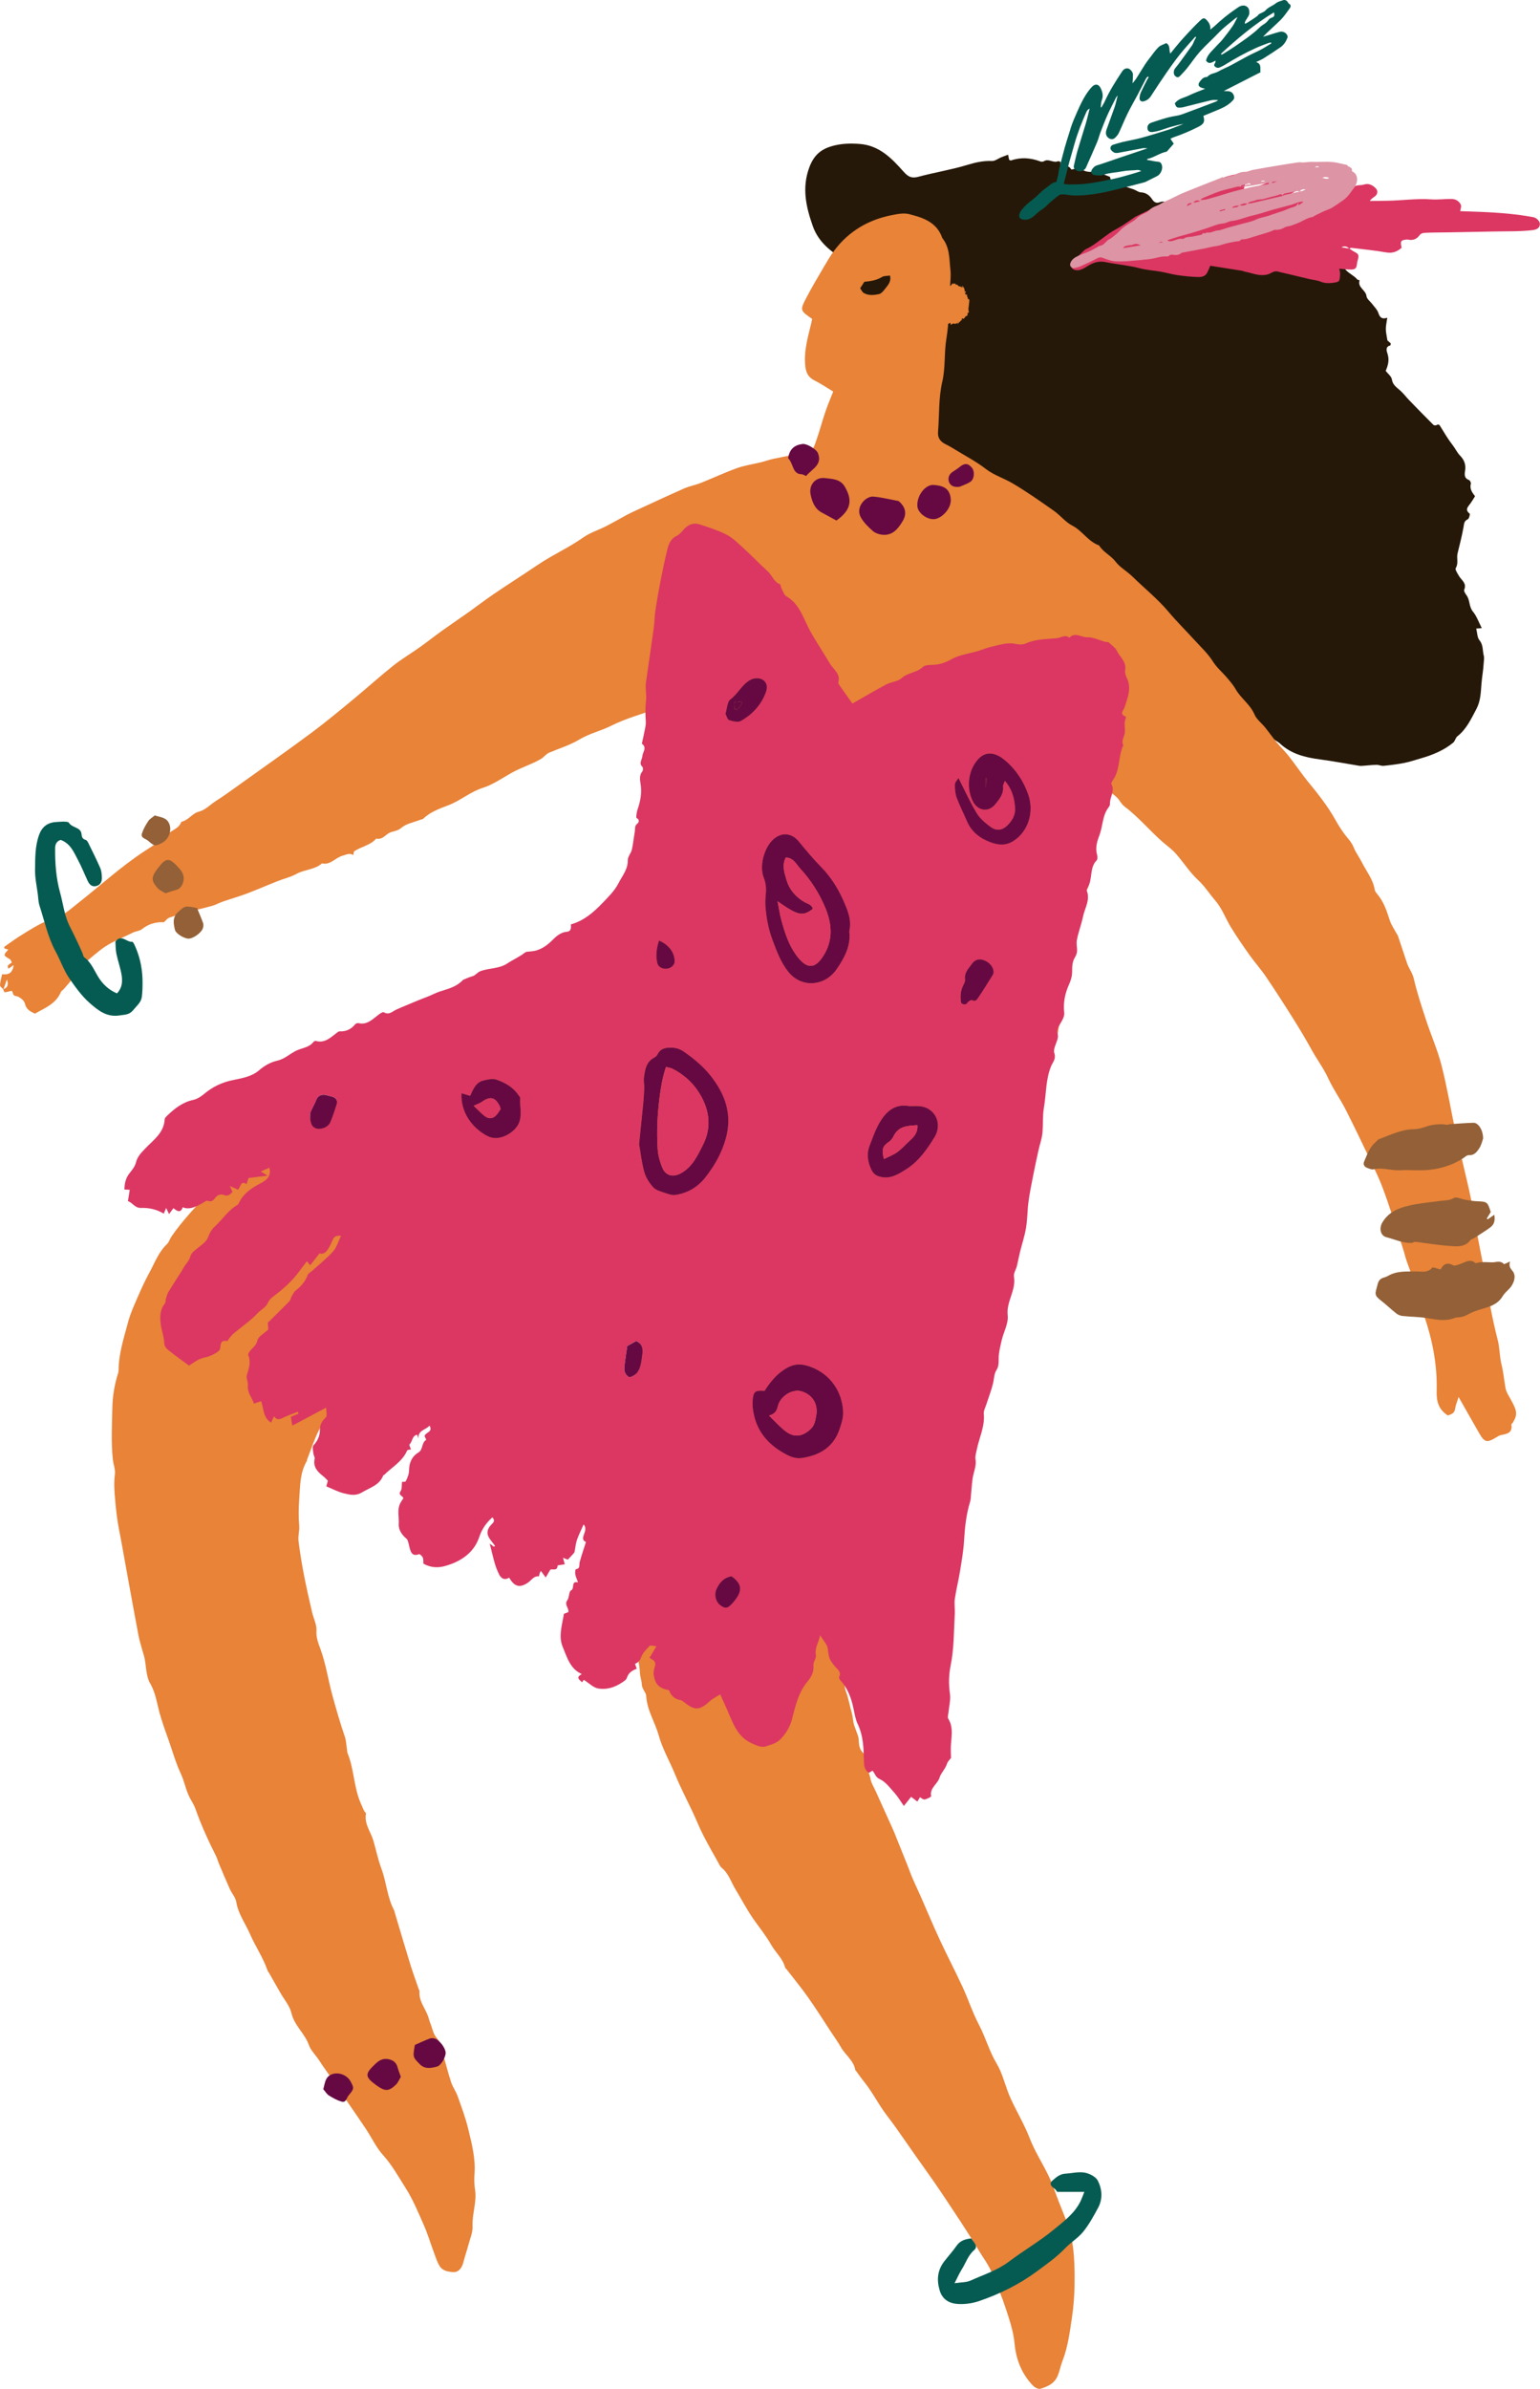 <svg xmlns="http://www.w3.org/2000/svg" width="696.6" height="1080" viewBox="0 0 696.6 1080"><g id="a"/><g id="b"><g id="c"><g id="d"><g><g><path d="M495.5 77.4c2.45.95 4.18 1.61 6.6 2.55.21 1.25.86 3.27 3.8 2.79.61-.1 1.35.62 2.04.96.67.33 1.33.7 2.02.97.93.35 1.91.57 2.84.93 1.11.43 2.18 1.31 3.29 1.36 2.39.1 3.97 1.45 5.09 3.17.96 1.46 2.04 1.84 3.41 1.29 1.77-.7 3.13.06 4.52.87 2.21 1.28 4.59 2.37 6.52 3.99 1.64 1.38 3.52.02 5.13 1.14 1.46 1.01 3.26 1.52 4.93 2.21.36.15 1.09-.01 1.15.15.81 2.2 2.08 3.21 4.4 1.93 1.25 2.58 4.4 1.77 6.18 3.48.98.94 2.14 1.66 3.71.83.36-.19 1.74.56 1.72.78-.13 1.24.54.66 1.15.79 2.51.56 5.44.73 7.35 2.18 2.8 2.14 6.12 2.37 9.12 3.52 3.01 1.15 6.49 1.06 9.89 1.53.11.43.28 1.06.35 1.32 2.36.28 4.53.79 6.69.76 4.57-.07 4.56-.19 6.01 3.75 3.18-1.21 3.16-.92 5.53 1.57 1.44 1.52 3.57 2.43 5.01 4.11.21.25.7.25 1.06.37-1.11 3.27 2.82 4.37 3.11 7.2.13 1.27 1.72 2.37 2.61 3.57.96 1.29 2.24 2.49 2.73 3.95.66 2 1.55 3.06 4.06 2.22-.28 2.03-.66 3.57-.66 5.1.0 1.47.39 2.94.72 5.15.06.05.83.73 1.51 1.34-.08.47-.09.92-.18.94-2.5.53-1.6 2.75-1.28 3.76.93 2.87.21 5.34-.83 7.74 1.02 1.33 2.59 2.48 2.79 3.83.39 2.54 2.14 3.59 3.75 5.02 1.48 1.31 2.68 2.94 4.06 4.37 3.63 3.75 7.28 7.49 10.97 11.17.27.27 1.1.33 1.44.12 1.1-.68 1.4.09 1.84.79 1.73 2.76 3.35 5.6 5.38 8.17 1.23 1.55 2.06 3.46 3.43 4.85 1.94 1.98 2.69 4.18 2.26 6.81-.3 1.84-.4 3.42 1.8 4.23.43.16.93 1.2.8 1.67-.61 2.26.55 3.92 1.9 5.64-.74 1.16-1.34 2.21-2.04 3.19-1.05 1.49-2.78 2.83-.38 4.7.25.2-.29 2.27-.89 2.54-1.75.8-1.64 2.12-1.92 3.64-.72 3.95-1.72 7.86-2.68 11.77-.53 2.17.54 4.46-.83 6.66-.39.63.78 2.33 1.41 3.45 1.1 1.98 3.72 3.27 2.43 6.3-.26.6.52 1.81 1.07 2.56 1.6 2.19 1.02 5.11 2.88 7.35 1.68 2.02 2.57 4.7 4 7.47-.81.06-1.4.1-2.52.18.47 1.85.42 4.03 1.47 5.3 1.8 2.18 1.33 4.7 1.96 7.03.27.99.01 2.12-.04 3.19-.17 3.19-.77 6.34-1.03 9.53-.3 3.72-.31 7.62-2.32 11.4-2.4 4.51-4.43 9.01-8.56 12.26-.86.67-1.05 2.18-1.9 2.88-4.31 3.55-9.4 5.6-14.71 7.12-2.46.7-4.89 1.55-7.39 2.04-3.1.61-6.25 1-9.39 1.31-1.03.1-2.12-.47-3.18-.45-2 .04-4.01.29-6.01.43-.61.04-1.24.1-1.84.0-5.94-.96-11.85-2.1-17.81-2.89-6.64-.88-12.93-2.43-18.02-7.16-.68-.63-1.52-1.08-2.3-1.59-2.43-1.59-4.94-3.07-7.29-4.78-1.96-1.43-3.83-3.04-5.57-4.73-4.93-4.79-10.18-9.24-14.71-14.47-3.52-4.07-7.6-7.66-11.31-11.57-2.23-2.35-4.34-4.83-6.31-7.4-2.99-3.91-6.64-6.81-11.27-8.57-2.48-.94-4.3-2.89-5.39-5.24-.95-2.06-1.87-3.84-4.23-4.59-.81-.26-1.36-1.25-2.08-1.86-2.57-2.19-4.84-4.63-8.06-6.15-2.18-1.03-3.88-3.34-5.45-5.34-2.34-2.98-4.87-5.31-8.95-5.26-.54.0-1.21-.51-1.63-.95-1.56-1.65-3.15-3.29-4.51-5.11-1.41-1.88-2.95-3.21-5.59-2.33-.6-2.96-2.43-3.89-4.87-4.48-1.57-.38-3.65-1.36-4.18-2.62-.79-1.89-1.95-2.65-3.57-3.45-1.02-.5-1.68-1.69-2.61-2.45-.67-.55-1.46-1.08-2.28-1.28-3.06-.76-5.71-1.98-7.76-4.59-1.47-1.87-3.72-3.14-5.21-5-1.01-1.25-1.89-2.65-3.04-3.77-.7-.69-1.76-1.3-2.72-1.39-5.74-.55-10.35-3.33-13.49-7.88-2.33-3.38-3.71-7.44-5.32-11.28-.5-1.18-.36-2.63-.51-3.94-1.09-.96-2.19-1.93-3.32-2.93.78-2.93.95-5.7.63-8.64-.48-4.38.73-8.61 2.55-12.64.72-1.59 1.69-3.21.33-4.99-.21-.27-.2-.78-.14-1.16.4-2.78.89-5.56 1.26-8.34.76-5.75.48-11.35-2.05-16.73-1.33-2.85-1.95-6.09-3.57-8.73-1.62-2.64-4.06-4.79-6.24-7.05-.41-.42-1.27-.52-1.94-.57-3.73-.3-7.46-.54-11.18-.8-4.44-.32-8.57-1.64-12.48-3.77-6.58-3.59-12.4-8.28-14.92-15.39-3.05-8.61-5.13-17.37-1.57-26.79 2.04-5.39 5.19-8.06 10.3-9.51 4.09-1.16 8.1-1.26 12.35-.96 9.02.65 14.59 6.55 19.95 12.55 2.17 2.43 3.7 3.1 6.77 2.28 7.23-1.95 14.69-3.12 21.85-5.29 3.79-1.15 7.38-2 11.34-1.82 1.35.06 2.75-1.08 4.13-1.65.98-.4 1.97-.75 3.18-1.2.19.92.33 1.63.47 2.3.33.13.63.38.82.31 4.51-1.56 8.93-1.21 13.34.45.45.17 1.16.16 1.54-.09 2.1-1.36 4.15.83 6.26.03.35-.13 1.9-.06 1.17 1.36.34.13.68.27 1.02.4 1.32.49 2.93.05 3.91 1.83.26.47 3.41-1.05 4.19-.4 2.47 2.05 4.98 1.62 6.78 1.33z" fill="#261808"/><path d="M1.57 447.33c-.55-.64-1.59-1.29-1.57-1.91.05-1.59.57-3.16.96-5.01 2.72.37 4.74-.37 5.21-4.14-1.07.77-1.64 1.19-2.3 1.66-1.15-1.86.81-2.01 1.49-2.85-.34-.57-.5-1.21-.89-1.44-3.04-1.77-3.06-1.76-.73-4.34-.62-.19-1.21-.38-1.79-.56.03-.31-.04-.7.1-.8 2.78-1.93 5.51-3.95 8.41-5.69 4.32-2.6 8.53-5.47 13.5-6.81 4.49-1.21 7.77-4.35 11.29-7.11 10.04-7.89 19.45-16.56 30.18-23.58 3.53-2.31 7.3-4.47 10.2-7.45 2.03-2.08 5.37-2.69 6.39-5.78 3.12-.65 5.05-3.83 7.66-4.5 3.31-.84 5.22-3.15 7.73-4.75 4.54-2.9 8.88-6.12 13.27-9.25 10.12-7.24 20.32-14.39 30.3-21.82 6.42-4.78 12.59-9.91 18.77-15.01 6.09-5.02 11.94-10.33 18.11-15.25 3.79-3.02 8.01-5.49 11.97-8.31 3.34-2.37 6.55-4.93 9.88-7.32 4.15-2.97 8.39-5.82 12.56-8.78 3.53-2.51 6.96-5.17 10.54-7.61 4.97-3.4 10.04-6.67 15.07-9.98 3.61-2.37 7.15-4.88 10.89-7.02 5.11-2.93 10.33-5.62 15.18-9.03 3.02-2.12 6.73-3.25 10.06-4.95 3.24-1.65 6.39-3.48 9.59-5.21.84-.45 1.7-.88 2.56-1.28 7.75-3.56 15.47-7.18 23.27-10.62 2.41-1.07 5.09-1.53 7.55-2.51 5.49-2.18 10.85-4.71 16.41-6.7 3.56-1.27 7.37-1.79 11.06-2.7 1.8-.45 3.55-1.12 5.36-1.5 5.05-1.05 10.12-2.05 15.2-2.96 2.91-.52 3.38-3.01 4.12-5.06 1.57-4.34 2.71-8.83 4.2-13.2 1.09-3.2 2.44-6.32 3.56-9.19-3.08-1.85-5.73-3.65-8.57-5.08-3.5-1.76-4.03-4.73-4.19-8.17-.28-6.12 1.44-11.87 2.84-17.69.16-.65.28-1.3.41-1.89-5.51-3.82-5.62-3.87-2.55-9.74 2.45-4.68 5.16-9.22 7.83-13.78 1.51-2.57 3.02-5.18 4.82-7.55 6.59-8.7 15.45-13.83 26.08-15.89 2.51-.49 5.29-1.02 7.66-.42 6.22 1.56 12.39 3.57 14.91 10.53.05.13.09.27.17.37 3.38 4.23 3.06 9.43 3.61 14.35.28 2.51-.03 5.09-.18 7.63-.46 7.83-.38 15.76-1.65 23.47-1.06 6.44-.38 13.03-1.82 19.25-1.77 7.61-1.33 15.24-1.95 22.85-.24 2.95 1.21 4.52 3.63 5.69 1.46.7 2.87 1.55 4.25 2.4 4.57 2.81 9.38 5.31 13.6 8.57 3.82 2.94 8.33 4.29 12.33 6.65 6.43 3.8 12.56 8.13 18.68 12.43 2.87 2.01 5.14 5.05 8.19 6.6 4.62 2.34 7.19 7.25 12.15 8.96 1.86 3.1 5.32 4.51 7.51 7.4 1.97 2.59 5.1 4.27 7.47 6.59 5.5 5.38 11.54 10.19 16.52 16.13 3.71 4.41 7.84 8.46 11.72 12.73 2.86 3.15 6.01 6.02 8.33 9.71 1.69 2.7 4.27 4.84 6.36 7.31 1.39 1.64 2.82 3.29 3.87 5.14 2.37 4.16 6.58 6.86 8.53 11.42.96 2.26 3.24 3.93 4.85 5.93 1.77 2.2 3.39 4.51 5.18 6.68 1.81 2.19 3.88 4.18 5.63 6.42 3.22 4.14 6.13 8.53 9.5 12.54 1.79 2.13 3.54 4.39 5.16 6.56 2.26 3.01 4.45 6.24 6.33 9.61 1.67 3.01 3.59 5.95 5.82 8.55 1.1 1.28 1.86 2.48 2.49 4.03.9 2.22 2.42 4.17 3.5 6.33 2.08 4.17 5.18 7.86 5.95 12.67.12.74.75 1.45 1.26 2.07 2.84 3.42 4.17 7.5 5.5 11.64.64 2.01 1.92 3.82 2.92 5.71.25.47.63.89.8 1.38 1.38 4.08 2.72 8.18 4.09 12.27.81 2.42 2.45 4.37 3.06 7.02 1.47 6.31 3.52 12.5 5.54 18.66 2.24 6.84 5.19 13.49 6.98 20.44 2.42 9.38 4.04 18.96 6.01 28.46.27 1.32.57 2.63.88 3.95 1.07 4.6 2.16 9.2 3.23 13.81 1.1 4.75 2.28 9.48 3.23 14.25 1.05 5.3 1.85 10.65 2.81 15.97.66 3.64 1.42 7.27 2.12 10.91.42 2.19.87 4.39 1.22 6.59 1.6 10.21 3.38 20.39 5.97 30.42.94 3.66.81 7.6 1.75 11.26.88 3.46 1.12 6.96 1.76 10.41.4 2.15 1.9 4.09 2.91 6.12 1.12 2.25 2.51 4.46 1.56 7.15-.28.79-.69 1.54-1.09 2.27-.19.35-.78.66-.73.92.66 3.99-2.22 4.27-4.91 4.84-.64.14-1.25.55-1.83.91-4.38 2.69-5.4 2.43-7.97-2.08-2.97-5.2-5.92-10.41-9.16-16.11-.64 2.09-1.36 3.68-1.58 5.33-.28 2.12-1.78 2.51-3.3 3.02-4.09-2.64-5.18-6.17-5.04-11.06.33-11.71-1.91-23.14-5.74-34.24-.88-2.54-1.08-5.32-1.93-7.87-1.89-5.67-4.01-11.26-5.99-16.89-.49-1.4-.79-2.87-1.24-4.28-1.69-5.29-3.36-10.59-5.11-15.85-1.47-4.43-2.95-8.87-4.62-13.23-1.26-3.28-2.74-6.47-4.26-9.64-4.01-8.38-7.99-16.78-12.19-25.05-2.44-4.81-5.64-9.25-7.89-14.14-2.13-4.63-5.17-8.65-7.6-13.06-2.64-4.8-5.46-9.51-8.38-14.16-4.01-6.39-8.1-12.73-12.33-18.97-2.28-3.36-5.02-6.39-7.37-9.7-2.89-4.07-5.72-8.2-8.35-12.45-2.48-4.02-4.11-8.72-7.16-12.2-2.62-3-4.7-6.43-7.71-9.2-3.83-3.53-6.67-8.11-10.16-12.04-1.78-2.01-4.05-3.57-6.08-5.36-5.85-5.18-10.87-11.23-17.15-15.96-1.35-1.02-2.11-2.79-3.35-4.01-1.23-1.2-2.71-2.14-4.49-3.5-.15 1.07-.33 1.76-.32 2.45.03 3.4-.91 6.54-2.25 9.64-.57 1.32-.5 2.92-.76 4.39-.5 2.78-1.05 5.56-1.54 8.34-.3 1.73-.56 3.46-.77 5.2-.06.51.37 1.21.15 1.56-2.3 3.73-1.7 8.14-2.92 12.11-.32 1.03-.89 1.98-1.33 2.98-.27.62-.77 1.28-.7 1.87.51 4.28-.75 8.1-2.19 12.09-.88 2.43-.63 5.44-1.19 8.15-.11.53.06 1.29-.25 1.57-3.39 3.12-2.12 7.48-2.63 11.18-.48 3.48-1.66 6.66-2.44 10-.21.92-.75 1.82-.72 2.72.24 5.98-2.1 11.56-2.63 17.43-.18 2.03-1.95 3.87-2.56 5.92-.65 2.15-.76 4.45-1.15 6.68-.14.78-.48 1.53-.63 2.31-.45 2.35-1.5 4.48-1.45 7.05.05 2.29-1.32 4.59-1.95 6.92-.87 3.23-1.61 6.48-2.43 9.72-.12.48-.37.95-.63 1.38-.41.69-1.25 1.34-1.26 2.02-.08 5.14-2.97 9.43-4.21 14.22-.86 3.36-2.5 6.52-3.79 9.77-.78 1.97-1.63 3.82-1.65 6.12-.02 1.72-1.03 3.64-2.11 5.09-2.55 3.43-4.25 7.08-4.96 11.34-.32 1.9-1.56 3.68-2.52 5.45-1.93 3.55-4.02 7.03-5.92 10.59-.88 1.65-1.38 3.5-2.22 5.18-1.34 2.68-2.85 5.27-4.22 7.94-.49.95-.8 1.99-1.13 3.02-.17.51-.03 1.36-.34 1.56-4.23 2.69-3.73 8.07-6.6 11.51-1.38 1.66-.64 4.03-2.38 5.85-2.36 2.47-4.05 5.63-5.8 8.62-2.21 3.79-4.18 7.73-6.27 11.59-1.22 2.25-2.56 4.44-3.69 6.74-.89 1.8-1.55 3.7-2.3 5.57-.1.25-.07.65-.24.76-4.24 2.89-2.97 9.33-7.7 11.94-.36.2-.2 1.23-.41 1.83-.44 1.26-.69 2.77-1.54 3.66-.91.95-1.79 1.48-1.03 2.94.18.35-.07 1.1-.35 1.5-.83 1.2-1.87 2.27-2.66 3.49-.63.97.71 2.31-1.15 3.41-1.77 1.05.93 1.9 1.4 3.25-4.54 1.08-3.38 5.65-5.13 8.52-1.07 1.76-.35 4.6-1.36 6.44-2.04 3.71-1.52 7.85-2.48 11.71-1.53 6.16-1.72 12.66-2.46 19.02-.03.25.23.59.14.78-1.96 3.96-.66 8.2-.93 12.28-.28 4.1.25 8.25.52 12.38.17 2.68.53 5.34.76 8.01.36 4.09-.11 8.47 1.27 12.18 1.15 3.11 1.61 6.29 2.55 9.39.46 1.52.48 3.17.84 4.73.26 1.13.76 2.2 1.12 3.31.42 1.27 1.06 2.53 1.14 3.82.15 2.47.23 4.86 2.42 6.54.19.14.36.5.32.71-.73 3.91 1.96 6.99 2.59 10.59.36 2.05 1.6 3.95 2.48 5.91 2.11 4.68 4.24 9.36 6.35 14.04.67 1.48 1.36 2.95 1.97 4.45 2.04 5.01 4.05 10.03 6.05 15.05.75 1.89 1.41 3.81 2.22 5.67 1.27 2.94 2.66 5.84 3.95 8.77 2.76 6.27 5.38 12.6 8.27 18.81 3.35 7.21 7.05 14.26 10.38 21.47 2.62 5.67 4.56 11.68 7.46 17.2 3.01 5.74 4.68 12.03 8.05 17.63 2.26 3.77 3.37 8.23 4.94 12.41 1.79 4.79 4.32 9.22 6.59 13.77 1.19 2.4 2.34 4.84 3.31 7.35 2.27 5.88 5.69 11.16 8.43 16.78 1.88 3.85 3.19 7.98 4.76 11.98 1.27 3.22 2.59 6.43 3.81 9.67 2.88 7.68 3.26 15.77 3.34 23.81.06 6.33-.29 12.73-1.23 18.99-.99 6.57-1.8 13.25-4.27 19.51-.85 2.15-1.22 4.42-2.13 6.61-1.58 3.82-4.63 4.89-7.8 5.96-.89.3-2.59-.57-3.4-1.41-5.13-5.33-7.66-11.8-8.35-19.16-.49-5.28-2.2-10.35-3.84-15.35-1.93-5.89-4.31-11.65-6.79-17.34-1.33-3.05-3.41-5.76-5.13-8.61-5.55-9.22-11.57-18.17-17.55-27.13-3.77-5.64-7.79-11.12-11.69-16.67-2.97-4.23-5.89-8.49-8.88-12.7-2.19-3.08-4.63-5.99-6.66-9.17-2.52-3.94-4.84-8.01-7.81-11.65-1.19-1.46-2.24-3.02-3.36-4.53-.08-.11-.27-.17-.29-.28-.72-4.41-4.54-6.88-6.57-10.47-1.31-2.33-2.89-4.5-4.37-6.74-3.46-5.25-6.81-10.59-10.43-15.72-3.05-4.32-6.42-8.41-9.66-12.6-.25-.33-.67-.6-.76-.96-1.06-4.06-4.34-6.76-6.32-10.27-2.37-4.2-5.51-7.98-8.26-11.97-2.89-4.2-5.22-8.74-7.86-13.07-2-3.28-3.11-7.25-6.33-9.8-.6-.48-.93-1.33-1.32-2.04-2.31-4.15-4.71-8.26-6.87-12.49-1.69-3.3-3.05-6.76-4.62-10.12-2.71-5.81-5.71-11.49-8.14-17.41-2.43-5.93-5.75-11.63-7.42-17.65-1.68-6.04-5.34-11.45-5.68-17.97-.08-1.5-1.91-3.07-1.98-5.11-.06-1.72-.76-3.41-.84-5.13-.21-4.33-1.36-8.46-2.3-12.65-.46-2.01-.29-4.16-.64-6.2-.56-3.24-1.32-6.45-2.01-9.68-.03-.12-.23-.23-.22-.33.52-7.15-3.16-13.86-2.14-21.08.26-1.84.36-4.05-.42-5.61-1.15-2.3-.36-4.4-.39-6.59-.03-2.16-.25-4.31-.24-6.46.03-5.04-.07-10.1.27-15.12.51-7.47 1.29-14.92 2.06-22.37.39-3.71.32-7.43 1.43-11.13.91-3.05.77-6.45.93-9.7.11-2.28-.24-4.59 1.3-6.59.21-.27.13-.77.19-1.16 1.03-6.92 1.93-13.86 3.13-20.75.94-5.41 2.33-10.74 3.4-16.13 1.29-6.48 2.43-12.99 3.67-19.47.38-1.98 1.3-3.95 1.25-5.91-.08-3.15-.76-6.29-1.21-9.66-3.73-.01-7.13-.67-10.46 1.21-1.23.7-3.04.28-4.47.75-2.84.92-5.57 2.2-8.4 3.14-4.46 1.48-8.64 3.7-13.21 4.84-3.31.83-6.32 2.19-9.18 4.09-1.34.89-3.17 1.02-4.68 1.72-2.45 1.15-4.79 2.54-7.22 3.74-5.92 2.92-12.25 5.05-17.53 9.2-4.32 3.4-9.42 5.5-13.82 8.93-6.38 4.99-13.63 8.88-20.46 13.3-1.08.7-1.88 1.82-2.9 2.64-4.78 3.86-9.62 7.65-14.38 11.54-.92.75-1.56 1.85-2.32 2.79-.66.82-1.17 1.86-1.99 2.46-6.28 4.57-11.11 10.49-15.71 16.62-2.34 3.12-4.78 6.26-6.52 9.72-2.17 4.32-3.67 8.99-5.45 13.51-.05.12.07.31.0.4-3.24 5.4-3.06 11.49-3.5 17.44-.29 3.98-.34 7.96.0 11.97.19 2.23-.58 4.56-.32 6.77.62 5.19 1.49 10.36 2.48 15.49 1.08 5.59 2.37 11.14 3.64 16.69.65 2.84 2.19 5.69 2 8.44-.22 3.21.95 5.93 1.9 8.56 2.4 6.66 3.39 13.64 5.24 20.41 1.74 6.36 3.54 12.66 5.68 18.89.68 1.99.71 4.21 1.04 6.32.06.4.07.83.22 1.2 3 7.29 2.77 15.44 5.98 22.68.49 1.11.94 2.25 1.47 3.35.23.47.93.93.87 1.3-.87 4.66 2.19 8.2 3.37 12.27 1.2 4.16 2.07 8.45 3.58 12.5 2.33 6.22 2.63 13.04 5.8 18.98.13.23.14.53.22.79 2.34 7.82 4.63 15.65 7.03 23.44 1.16 3.76 2.53 7.45 3.8 11.18.13.39.44.78.41 1.14-.37 4.18 2.31 7.29 3.71 10.85.49 1.26.77 2.62 1.28 3.87.89 2.19 1.13 4.51 2.9 6.51 1.46 1.65 1.86 4.29 2.54 6.55 1.35 4.44 2.44 8.96 3.89 13.37.71 2.16 2.16 4.08 2.92 6.24 1.73 4.85 3.55 9.7 4.76 14.68 1.66 6.81 3.45 13.64 2.87 20.8-.18 2.27-.09 4.6.26 6.85.87 5.58-1.39 10.9-1.12 16.48.14 2.84-1.18 5.77-1.94 8.64-.7 2.63-1.6 5.21-2.27 7.85-.61 2.39-2.17 4.38-4.37 4.28-2.13-.1-4.88-.48-6.25-2.63-1.14-1.79-1.8-3.92-2.55-5.94-1.57-4.2-2.84-8.52-4.64-12.62-2.55-5.79-4.98-11.72-8.37-17.01-3.19-4.99-6.04-10.24-10.12-14.73-3.06-3.37-5.03-7.72-7.58-11.57-2.93-4.42-5.96-8.78-8.98-13.13-.89-1.28-2.07-2.39-2.81-3.74-2.73-5.02-6.36-9.43-9.41-14.2-1.55-2.43-3.87-4.58-4.74-7.07-1.86-5.29-6.58-8.79-7.9-14.44-.77-3.28-3.29-6.16-5.03-9.22-1.67-2.93-3.34-5.87-5.01-8.8-.27-.47-.66-.9-.83-1.41-1.97-5.75-5.46-10.76-7.85-16.28-2.1-4.83-5.37-9.14-6.24-14.57-.32-2.03-2-3.82-2.89-5.79-1.72-3.82-3.33-7.68-4.96-11.54-.47-1.12-.75-2.33-1.3-3.41-3.5-6.97-6.76-14.04-9.34-21.41-.6-1.71-1.63-3.26-2.5-4.88-1.84-3.45-2.44-7.44-4.05-10.85-2.47-5.23-3.93-10.78-5.87-16.14-1.33-3.66-2.69-7.49-3.75-11.33-1.23-4.45-1.79-9.18-4.31-13.47-1.86-3.16-1.71-7.5-2.5-11.31-.24-1.15-.64-2.27-.95-3.41-.63-2.34-1.38-4.66-1.83-7.04-1.82-9.57-3.54-19.16-5.29-28.74-1.17-6.4-2.26-12.81-3.52-19.19-.83-4.2-1.28-8.4-1.67-12.66-.37-4.07-.72-8.02-.17-12.12.29-2.17-.68-4.49-.93-6.76-.83-7.7-.37-15.4-.23-23.12.1-5.5.98-10.75 2.64-15.93.12-.38.18-.8.18-1.2.05-7.59 2.42-14.74 4.34-21.95.96-3.59 2.51-7.04 4-10.47 1.71-3.94 3.48-7.89 5.54-11.65 2.44-4.46 4.17-9.36 8-13 .95-.9 1.32-2.38 2.09-3.5 4.82-7 10.7-13.07 16.32-19.4 2.58-2.9 6.46-4.46 8.13-8.2.23-.51 1.06-.79 1.65-1.09.71-.36 1.87-.44 2.13-.98 1.28-2.61 3.85-3.55 6.02-5 1.34-.9 2.85-1.52 4.24-2.35 1.16-.69 2.36-1.39 3.36-2.28 2.38-2.11 4.82-4.1 7.71-5.49.37-.18.84-.34 1.03-.65 3.36-5.37 10.27-5.54 14.42-9.96 1.9-2.02 5.57-2.29 7.69-4.19 3.01-2.68 7.63-2.9 9.71-6.77 3.43.26 5.76-2.13 8.46-3.56 4.25-2.24 8.41-4.64 12.61-6.98 3.08-1.72 6.16-3.44 9.23-5.18 3.07-1.74 6.07-3.61 9.18-5.26 4.24-2.25 8.57-4.32 12.84-6.52 3.85-1.98 7.68-3.99 11.48-6.05 2.71-1.46 5.38-3 8.03-4.56 1.4-.82 2.71-1.78 4.08-2.65.91-.58 1.85-1.11 2.78-1.65 1.97-1.14 4.24-1.97 5.86-3.49 2.71-2.55 5.76-4.27 9.03-6.01 3.33-1.78 7.52-2.69 9.59-6.48 4.44-1.17 7.27-4.65 10.43-7.55 2.22-2.03 4.02-4.36 5.46-7.27 1.68-3.38 2.98-6.73 3.86-10.32.38-1.54.49-3.15.76-4.72.97-5.53 2.87-10.89 2.71-16.64-.04-1.38 1.08-2.74 1.38-4.17.87-4.19 2.41-8.3 1.65-12.71-.07-.38-.03-.91.19-1.19 2.02-2.49 1.59-5.68 2.49-8.48 1.8-5.62 2.18-11.37 2.08-17.27-.06-3.25 1.26-6.52 1.98-9.78.29-1.31.8-2.6.95-3.92.36-3.18.57-6.39.88-10.1-7.21 2.6-14.71 4.6-21.49 8-4.72 2.37-9.9 3.51-14.36 6.19-4.35 2.61-9.13 4.05-13.73 5.99-1.41.59-2.41 2.08-3.76 2.87-4.24 2.47-8.97 3.83-13.31 6.29-4.22 2.39-8.45 5.32-13.02 6.78-5.69 1.81-10.07 5.76-15.49 7.83-4.09 1.56-8.24 3.03-11.5 6.18-.26.25-.76.22-1.14.37-2.97 1.17-6.46 1.74-8.73 3.72-1.86 1.63-3.98 1.33-5.76 2.45-1.67 1.05-3.06 3.03-5.5 2.32-2.64 3.1-6.75 3.63-9.95 5.75-.32.21-.26.99-.42 1.72-1.85-1.07-3.19-.14-4.85.3-3.27.86-5.53 4.36-9.34 3.48-3.31 2.92-7.9 2.72-11.61 4.78-2.68 1.49-5.8 2.17-8.68 3.32-4.52 1.79-8.97 3.75-13.52 5.47-3.65 1.38-7.42 2.45-11.11 3.73-1.62.56-3.14 1.44-4.78 1.9-3.58 1.01-7.22 1.79-10.82 2.76-2.88.77-5.76 1.58-8.56 2.59-.93.34-1.62 1.35-2.42 2.05-3.7-.17-6.98.76-9.94 3.13-1.09.87-2.81.91-4.12 1.57-4.91 2.46-10.28 4.38-14.52 7.73-4.56 3.6-9.26 7.37-12.46 12.52-1.21 1.95-2.89 3.62-4.37 5.39-.35.42-.99.67-1.17 1.13-2.19 5.42-7.29 7.29-11.78 9.86-2.13-1-3.92-1.88-4.54-4.61-.32-1.41-2.49-3.11-4.02-3.34-1.9-.29-1.13-2.05-2.05-2.37-1.11.26-2.09.58-3.08.66-.19.02-.45-.89-.69-1.38 1.81-.59 2.64-1.71 1.73-4.41-.68 1.91-1.15 3.23-1.62 4.55z" fill="#e88338"/><path d="M389.08 130.32c.69-1.06 1.26-1.95 1.89-2.92 2.67-.27 5.47-.63 8.03-2.19.94-.57 2.3-.43 3.57-.63.7 2.74-.94 4.32-2.18 5.95-.75.99-1.76 2.22-2.84 2.44-2.24.47-4.69.73-6.83-.51-.74-.43-1.14-1.45-1.65-2.15z" fill="#261808"/><path d="M429.49 129.78c.06-.14.1-.29.18-.41.07-.11.06-.39.33-.22.01.0.07-.02.09-.05.21-.28.41-.55.63-.85l.21.12.25-.37.26.43c.21-.25.46-.35.78-.17.03.16.06.34.09.52.58-.22.64-.2 1.03.31.23.3.59.33.91.42.3.08.58.13.71.48l.11-.03.18-.92c.1.43.18.74.28 1.15l.14-.75c.43.82.83 1.54.64 2.48l.5-.29c.2.59.17.66-.36.67.15.36.3.71.46 1.09l.16-.29c.23-.02.35.08.37.32.0.17.05.35.0.51-.07.28.14.29.3.35-.01.2-.05.39-.03.57.0.09.13.26.16.25.29-.07.27.23.4.29.23.12.23.27.21.46-.09.89-.16 1.78-.28 2.66-.07.49-.2.96-.12 1.46.04.25.0.54.11.76.13.26.12.38-.13.52-.1.06-.14.21-.22.35l-.47-.03c.21.16.33.25.45.34-.08.13-.22.25-.2.35.08.42-.21.55-.49.62-.3.08-.49.2-.61.51-.09.22-.28.4-.44.58-.21.22-.37.2-.73-.07-.53.17-.15.67-.37 1.01l-.21-.18c-.19.33-.4.62-.74.84-.28.18-.46.53-.69.8-.05.06-.13.11-.24.12l.22-.43-.09-.09c-.14.09-.27.18-.42.28l-.06-.19c-.36.37-.76.47-1.24.21-.11-.06-.31-.04-.43.01-.33.15-.64.35-.96.53-.27-.25-.2-.53-.15-.85-.18.04-.35.03-.44.11-.27.24-.59.27-.92.34-.36.08-.69.2-1.04.0-.05-.03-.12-.05-.16-.03-.54.3-.74-.22-1.07-.44-.03-.02.01-.17.02-.24-.44-.2-.87-.4-1.35-.61.21-.16.41-.22.59-.22.07-.38-.21-.33-.42-.3-.15.03-.29.15-.5.27-.08-.42-.15-.79-.57-.9-.04-.01-.09-.09-.09-.13-.02-.34-.26-.56-.44-.81-.04-.06-.11-.13-.11-.2.04-.59-.35-1.02-.53-1.53-.08-.23-.1-.48-.1-.72.0-.36.02-.72.03-1.08.0-.07-.02-.17.01-.22.4-.48.22-1.01.11-1.51-.07-.33.0-.73-.36-.97-.05-.03.0-.22.01-.33.09-.64.16-1.28.29-1.91.05-.26.23-.5.35-.75.37.12.31.36.28.58-.12.92-.24 1.83-.37 2.83.36-.29.14-.87.68-.87.0-.54-.02-1.07.0-1.59.03-.52.11-1.04.07-1.59-.07.18-.14.35-.22.55-.24-.47-.07-.9.0-1.29.32-.22.6-.41.91-.62l.28.36s.1-.06.12-.1c.22-.51.18-.63-.32-.94-.06-.04-.08-.14-.17-.29.24.03.4.05.59.08l.29-.39.24.32.17-.33c.04.05.08.08.08.11-.05.36-.14.7-.41.97-.17.17-.18.33.08.44.55-.26.41-.87.66-1.29.66.07.79-.58 1.2-.97.22.27.44.53.69.83.06-.04.18-.11.29-.2.15-.12.43-.23.09-.45.09-.59.15-1.18.38-1.78l.44.16c.05.53.09 1.02.14 1.51-.09-.08-.18-.16-.36-.32l.21.78h.08l.05-.53h.23v-.05l-.19.06h0zm-3.93 2.76-.06.08c.11.07.21.14.32.21.05-.09.12-.17.15-.27.02-.05-.02-.13-.05-.26-.09.16-.14.25-.19.34l-.17-.1h0zm7.58 13.16.13.08.15-.23s-.12-.08-.12-.07c-.06.07-.11.15-.16.22h0zm-5.48-15.04h.13l-.02-.24h-.07l-.04.24h0z" fill="#e88338"/><path d="M498.17 48.59c.51-.89 1.1-1.75 1.52-2.68 2.14-4.77 4.95-9.15 7.81-13.51.79-1.21 1.75-1.68 2.89-1.42.87.2 2.09 1.65 2.1 2.67.01 1.24-.12 2.48-.2 4.01.63-.8 1.18-1.38 1.6-2.03 1.35-2.11 2.62-4.27 3.98-6.38.7-1.09 1.49-2.12 2.28-3.14 1.27-1.63 2.43-3.38 3.91-4.8.93-.89 2.35-1.25 3.48-1.81 2.01 1.1 1.11 3.13 1.85 4.73 1.57-1.92 3.04-3.82 4.61-5.61 1.83-2.09 3.75-4.11 5.66-6.13.97-1.03 2-2.01 3.02-3 1.76-1.69 2.21-1.65 3.75.3q1.26 1.6 1.03 3.59c.74-.61 1.39-1.08 1.97-1.62 2.98-2.78 6.11-5.38 9.5-7.66.79-.53 1.57-1.19 2.45-1.44 1.11-.32 2.3-.19 3.16.83.65.77.79 2.71.24 3.68-.46.81-1 1.58-1.46 2.39-.17.3-.19.68-.27.99.18.1.25.18.29.16.58-.18 5.19-3.2 5.59-3.66.2-.23.35-.53.6-.67.97-.57 2.22-.89 2.91-1.68 1.3-1.49 3.17-2.01 4.64-3.19.91-.73 2.18-1.05 3.33-1.42.81-.26 1.54.08 2.05.78.19.26.31.62.56.77 1.17.66.84 1.51.27 2.28-1.27 1.72-2.47 3.54-3.97 5.04-2.58 2.58-5.38 4.94-8 7.64.58-.16 1.17-.3 1.74-.48 1.91-.57 3.8-1.22 5.72-1.72 1.5-.39 2.92.31 3.53 1.63.14.31.15.79.03 1.11-.66 1.71-1.66 3.21-3.17 4.25-2.5 1.73-5.05 3.39-7.62 5-.97.61-2.06 1.02-3.37 1.67 2.54.78 1.79 2.72 1.97 4.62-5.36 2.73-10.78 5.5-16.59 8.47.93.03 1.47.03 2.02.08 1.47.12 2.34.95 2.65 2.39.15.71-.02 1.16-.52 1.72-1.74 1.93-3.92 3.12-6.25 4.1-2.38 1-4.76 1.97-7.13 2.95.73 2.54.38 3.6-2.28 4.95-3.58 1.82-7.27 3.4-11.08 4.68-.55.18-1.05.48-1.54.71.51.76.98 1.45 1.51 2.23-1.04 1.18-2.01 2.29-2.98 3.39-.08.09-.18.19-.29.22-3.04.61-5.55 2.59-8.56 3.27-.13.03-.21.29-.3.42 1.72.31 3.39.72 5.08.87 1.09.1 1.43.74 1.68 1.56.52 1.72-.58 4.15-2.16 4.92-1.74.85-3.46 1.74-5.2 2.6-.28.14-.6.23-.91.31-4.63 1.18-9.25 2.42-13.9 3.53-5.8 1.38-11.67 2.43-17.66 2.33-1.59-.03-3.17-.41-4.76-.52-.65-.04-1.48.03-1.96.39-1.79 1.34-3.56 2.74-5.16 4.31-.74.73-1.46 1.41-2.32 1.98-1.13.73-2.17 1.56-3.16 2.51-1.53 1.47-3.34 2.67-5.74 2.18-1.26-.26-1.87-1.06-1.52-2.34.45-1.62 1.6-2.78 2.74-3.92 1.65-1.66 3.68-2.94 5.33-4.54 1.32-1.29 2.68-2.59 4.16-3.6 1.38-.94 2.56-2.45 4.48-2.53.29-1.11.6-2.22.85-3.34.16-.74.16-1.51.35-2.24.84-3.35 1.68-6.7 2.6-10.02.69-2.5 1.52-4.96 2.28-7.44.13-.43.24-.87.38-1.29.42-1.2.8-2.42 1.3-3.58 1.12-2.61 2.23-5.22 3.48-7.77 1.29-2.61 2.8-5.12 4.78-7.28 1.47-1.61 3.09-1.42 4.03.52.83 1.7 1.28 3.48.51 5.43-.39.98-.33 2.13-.48 3.21l.26.08zm7.39-5.44c-.42.54-.62.72-.73.94-1.3 2.61-2.66 5.19-3.86 7.85-1.13 2.52-2.12 5.1-3.11 7.68-.6 1.56-.99 3.2-1.64 4.74-1.61 3.81-3.3 7.58-4.98 11.36-.76 1.7-3.04 2.25-4.59 1.15-.66-.48-1.14-1.03-.9-1.97.55-2.18.96-4.4 1.58-6.56 1.19-4.09 2.53-8.14 3.74-12.23.69-2.32 1.22-4.69 1.83-7.04-.7.38-1.17.84-1.42 1.4-2.07 4.66-3.97 9.38-5.37 14.3-.78 2.73-1.58 5.45-2.34 8.19-.43 1.55-.8 3.11-1.2 4.67-.46 1.78-.92 3.56-1.41 5.49.89.12 1.59.28 2.28.28 1.75.0 3.49-.01 5.23-.12 5.18-.32 10.24-1.44 15.3-2.5 2.65-.56 5.26-1.35 7.87-2.08 1.47-.41 2.91-.9 4.36-1.36-.62-.41-1.23-.55-1.82-.49-2.26.23-4.53.17-6.79.62-2.76.56-5.63.57-8.33 1.5-.37.13-.74.37-1.11.36-1.14-.03-2.32.0-3.42-.27-1.09-.27-1.44-1.6-.75-2.52.57-.75 1.14-1.46 2.2-1.78 3.61-1.12 7.17-2.42 10.76-3.63 3.95-1.34 7.91-2.66 12.13-4.07-.88-.03-1.53-.17-2.14-.06-3.61.66-7.2 1.39-10.81 2.04-.68.12-1.51.23-2.09-.05-.69-.33-1.47-.98-1.68-1.66-.24-.77.24-1.63 1.22-1.92 1.35-.4 2.68-.86 4.05-1.18 2.87-.67 5.79-1.14 8.63-1.91 4.12-1.12 8.19-2.41 12.26-3.67 1.17-.36 2.3-.87 3.45-1.31 1.12-.43 2.25-.86 3.37-1.29-1.76.19-3.41.7-5.08 1.14-3 .78-5.83 2.16-8.96 2.49-1.31.14-2.16-.4-2.26-1.69-.09-1.23.54-2.14 1.89-2.58 3.25-1.06 6.47-2.24 9.87-2.83 1.34-.23 2.7-.46 3.97-.92 5.1-1.86 10.17-3.81 15.25-5.74.37-.14.69-.41 1.03-.63-1.21-.16-2.36-.18-3.44.08-3.89.92-7.76 1.95-11.64 2.91-.68.17-1.38.34-2.08.37-1.59.07-1.82-.13-2.48-1.87 1.52-2.27 4.24-2.54 6.44-3.64 2.22-1.11 4.59-1.92 7.29-3.02-.71-.18-.96-.24-1.2-.31-1.75-.48-2.33-1.49-1.2-2.95.86-1.12 1.65-2.01 3.13-2.05.12.0.27-.07.35-.16 1.25-1.47 3.23-1.42 4.78-2.3 1.83-1.04 3.82-1.81 5.69-2.79 2.63-1.38 5.18-2.88 7.81-4.26 1.94-1.02 3.97-1.87 5.9-2.9 1.61-.86 3.13-1.86 4.69-2.8l-.16-.38c-.41.08-.84.1-1.22.25-1.88.72-3.77 1.39-5.6 2.22-4.89 2.22-9.58 4.82-14.14 7.66-.71.44-1.48.79-2.25 1.13-.79.35-1.55.16-2.17-.41-.66-.61-.18-1.16.14-1.72.11-.19.09-.46.18-.96-1.59.8-3.07 1.91-4.34-.02.6-2.69 2.7-4.31 4.39-6.22 1.02-1.15 2.19-2.18 3.15-3.38 1.57-1.95 3.09-3.94 4.51-6 .79-1.14 1.33-2.44 2.21-4.07-.64.4-.92.54-1.15.72-2.56 2.08-5.2 4.07-7.49 6.48-2.72 2.86-5.69 5.48-8.33 8.4-2.08 2.3-3.78 4.92-5.72 7.35-1 1.26-2.12 2.43-3.23 3.59-.86.89-1.39.88-2.32.1-.75-.63-.82-2.34-.09-3.33.62-.84 1.32-1.61 1.93-2.44 1.98-2.7 3.95-5.41 5.88-8.15.4-.57.59-1.29.91-1.94.28-.57.59-1.12.88-1.67l-.36-.24c-1.66 1.87-3.36 3.71-4.98 5.61-1.3 1.52-2.57 3.09-3.77 4.69-1.55 2.07-3.05 4.17-4.51 6.3-2.29 3.36-4.58 6.73-6.76 10.16-.83 1.31-1.91 2.1-3.33 2.47-1.21.31-2-.4-1.87-1.66.08-.81.25-1.66.59-2.4.86-1.88 1.82-3.72 2.76-5.56.23-.46.52-.88.78-1.32l-.38-.28c-.28.3-.63.55-.82.9-1.29 2.44-2.52 4.91-3.81 7.35-1.5 2.83-3.13 5.59-4.54 8.47-1.42 2.89-2.59 5.9-3.98 8.81-.4.84-1.08 1.61-1.78 2.25-.92.84-2.23.65-3.14-.21-1.12-1.06-1.05-2.35-.62-3.6 1.18-3.41 2.49-6.76 3.66-10.17.53-1.56.84-3.19 1.36-5.19zm46.71-18.81.2.36c.22-.08.47-.13.67-.25 2.13-1.32 4.26-2.63 6.32-4.07 3.38-2.36 6.8-4.66 9.81-7.49.56-.53 1.12-1.09 1.77-1.5 1.57-.99 1.98-1.36 2.93-2.61.27-.36.77-.6 1.21-.77 1.25-.48 1.43-.78 1.09-2.43-8.8 5.33-16.56 11.84-24.01 18.76z" fill="#055b51"/><path d="M610.38 112.39c.7.45 1.36.96 2.09 1.34 2.1 1.09 2.32 1.54 1.72 3.75-.14.54-.32 1.08-.36 1.62-.15 2-.7 2.74-2.61 2.76-1.81.02-3.63-.26-5.42-.4.12.71.43 1.55.39 2.38-.19 3.64-.23 3.64-3.86 4.08-1.69.2-3.28.08-4.94-.58-1.69-.68-3.59-.82-5.39-1.24-4.72-1.11-9.42-2.29-14.14-3.36-1.03-.23-1.87.09-2.96.7-2.24 1.27-4.98 1.07-7.55.42-.7-.18-1.4-.38-2.11-.55-.89-.22-1.79-.42-2.68-.64-.18-.04-.33-.2-.51-.23-4.85-.77-9.69-1.53-14.58-2.3-.61 1.34-.99 2.44-1.58 3.42-.96 1.58-2.69 1.73-4.26 1.67-2.97-.12-5.94-.4-8.89-.83-2.59-.38-5.13-1.12-7.71-1.58-3.13-.56-6.35-.72-9.41-1.53-5.17-1.36-10.48-1.76-15.68-2.83-3.06-.63-5.71.36-8.24 1.99-.93.6-1.93 1.16-2.98 1.5-.75.25-1.68.29-2.45.11-1.66-.4-2.29-2.07-1.31-3.48.58-.83 1.41-1.49 2.14-2.2 1.05-1.03 2.11-2.05 3.18-3.06.27-.25.57-.5.9-.66 3.9-1.83 7.07-4.73 10.57-7.15 1.84-1.28 3.89-2.26 5.79-3.45 1.8-1.13 3.53-2.37 5.28-3.56.23-.16.44-.35.69-.48 4.09-1.99 8.17-4.01 12.28-5.96 4.63-2.2 9.26-4.38 13.93-6.47 1.34-.6 2.86-.8 4.23-1.34 3.32-1.33 6.58-2.83 9.92-4.1 1.71-.65 3.53-1.04 5.34-1.33.63-.1 1.53.28 2.03.74.87.81 1.53 1.85 2.27 2.79-.43 1.49-.84 2.94-1.29 4.52 3.69-1.44 7.28-2.88 10.91-4.23 1.92-.71 3.91-1.23 5.84-1.9 1.14-.4 2.21-1.09 3.37-1.36 1.78-.41 3.7-.96 5.42-.67 1.04.18 2.19 1.7 2.64 2.86.51 1.33-.56 2.61-1.69 3.29-3.03 1.84-6.15 3.52-9.27 5.2-2.94 1.6-5.93 3.12-8.75 5.08 1.49-.29 3.01-.46 4.46-.9 6.43-1.96 12.81-4.06 19.25-5.98 2.69-.8 5.53-1.11 8.19-1.96 3.45-1.1 7.19-.67 10.56-2.23 1.11-.51 2.57-.24 3.77-.62 2.06-.66 3.61.07 5.07 1.36 1.46 1.28 1.34 3.01-.27 4.12-.74.51-1.48 1.01-2.11 1.93 2.58-.03 5.16-.06 7.75-.1 6.72-.09 13.4-1.1 20.15-.62 2.94.21 5.92-.22 8.88-.19 1.58.02 2.97.46 4.07 1.99.92 1.27.17 2.27.06 3.52 3.59.13 7.03.24 10.47.39 7.58.34 15.14.94 22.61 2.34 1.49.28 2.95 1.85 2.95 3.06.0 1.66-1.16 2.55-3.41 2.81-5.76.66-11.55.47-17.33.6-7.22.16-14.43.27-21.65.4-3.14.06-6.29.03-9.43.19-.92.05-1.89.11-2.65 1.16-1.15 1.59-2.87 2.37-4.97 1.96-.54-.11-1.13-.08-1.67.02-1.63.3-1.92.77-1.65 2.53.06.36.13.71.21 1.11-2.07 1.81-4.18 2.57-7 2.08-5.21-.91-10.49-1.42-15.74-2.06-.29-.04-.63.26-.95.4-.95-1.07-2.11-1.39-3.56-.65 1.19.19 2.37.39 3.56.58z" fill="#db3762"/><path d="M490.49 990.9h-12.27c-.18-.21-.68-1.12-1.44-1.64-1.55-1.05-2.1-2.26-.9-3.31 1.7-1.49 3.41-3.12 5.91-3.27 2.96-.18 6-.98 8.83-.49 2.19.38 5.04 1.84 5.97 3.65 1.93 3.77 2.3 8.19.16 12.18-2.02 3.76-4.1 7.58-6.77 10.88-2.31 2.85-5.65 4.85-8.21 7.52-3.88 4.05-8.46 7.23-12.9 10.51-7.89 5.83-16.69 10.15-25.96 13.32-3.26 1.11-7 1.61-10.4 1.25-3.28-.35-6.27-2.08-7.44-5.99-1.45-4.84-1.04-9.17 2.04-13.18 1.82-2.37 3.86-4.58 5.55-7.03 1.66-2.42 4-3.07 6.66-3.36 1.1 1.68 3.35 3.54 1.36 5.25-2.82 2.42-3.77 5.78-5.6 8.67-1.12 1.76-1.94 3.7-3.3 6.33 3.07-.47 5.38-.35 7.24-1.2 5.9-2.68 12.14-4.62 17.45-8.63 6.58-4.97 13.8-9.14 20.15-14.37 4.54-3.74 9.5-7.37 12.19-12.96.55-1.15.97-2.36 1.7-4.16z" fill="#055b51"/><g><path d="M651.64 573.91c1.12-2.17 2.7-3.51 5.62-1.92.81.44 2.34-.26 3.47-.65 2.25-.78 4.41-2.46 6.76-.25 2.47-.82 5.01-.43 7.52-.41 1.74.0 3.64-.98 5.23.75.19.21 1.43-.55 2.81-1.13-.58 1.99.02 2.97 1.05 4.18 1.73 2.03.97 4.72-.37 6.84-1.06 1.67-2.94 2.84-3.94 4.54-3.01 5.15-8.61 5.22-13.27 7.16-1.34.56-2.61 1.3-3.94 1.89-.64.28-1.35.43-2.04.55-.79.14-1.68.0-2.39.29-4.1 1.7-8.15.88-12.31.18-3.79-.64-7.69-.61-11.52-1.02-.96-.1-2-.56-2.76-1.16-2.31-1.82-4.43-3.9-6.76-5.69-3.46-2.66-2.75-3.11-1.65-7.44.84-3.32 2.85-2.72 4.62-3.77 4.06-2.39 8.32-1.99 12.68-2.05 2.45-.04 5.33.84 7.42-1.74.3-.37 2.05.44 3.76.85z" fill="#936037"/><path d="M670.87 514.72c-.36.95-.78 3.02-1.89 4.63-.99 1.44-2.21 3.06-4.59 2.87-.88-.07-1.88.97-2.79 1.54-4.61 2.9-9.46 4.48-15.04 5.09-4.53.49-8.9-.06-13.26.19-4.08.24-7.98-1.43-12.02-.42-.82.21-1.88-.3-2.77-.62-1.34-.49-2.06-1.52-1.46-2.9 1.36-3.12 2.44-6.42 5.16-8.74.52-.44.92-1.13 1.51-1.35 5.15-1.9 10.11-4.42 15.82-4.52 2.01-.03 4.08-.65 6.01-1.32 2.2-.77 6.01-1.21 8.84-.69.48.09 1.02-.24 1.54-.27 3.5-.23 6.99-.52 10.5-.63 2.19-.07 4.42 3.12 4.43 7.14z" fill="#936037"/><path d="M674.32 547.93c-.61 1-1.21 1.98-1.8 2.95l.41.37c.88-.62 1.76-1.23 2.99-2.09.49 2.62-.09 4.47-1.82 5.73-2.41 1.76-4.97 3.32-7.48 4.94-.45.29-1.15.35-1.44.74-2.68 3.57-6.56 2.89-10.11 2.64-4.94-.35-9.85-1.23-14.77-1.81-.58-.07-1.2.45-1.81.48-4.01.18-7.61-1.63-11.37-2.57-2.75-.69-3.32-4.07-1.89-6.55 2.77-4.83 7.45-6.69 12.4-7.8 4.46-1 9.06-1.39 13.61-2.02 2.15-.3 4.26-.1 6.39-1.33 1.17-.68 3.37.48 5.12.76 1.61.26 3.22.59 4.85.66 5.2.22 5.2.18 6.73 4.91z" fill="#936037"/></g><g><path d="M27.49 379.69c-1.83.53-2.53 1.93-2.55 3.72-.07 6.83.42 13.64 2.27 20.23 1.42 5.1 1.91 10.47 4.41 15.26 1.25 2.39 2.39 4.84 3.55 7.27.75 1.58 1.45 3.18 2.16 4.77.27.61.32 1.48.78 1.82 2.95 2.18 4.28 5.44 6.06 8.45 2.03 3.44 4.83 6.24 8.73 7.87 2.32-2.34 2.56-5.24 2.15-8.02-.49-3.32-1.71-6.53-2.39-9.83-.39-1.91-.34-3.92-.46-5.59 2.74-3.5 5.05.41 7.59.12.53-.06 1.47 2.29 2 3.62 1.81 4.6 2.65 9.4 2.69 14.33.02 2.31-.03 4.64-.32 6.93-.32 2.55-2.32 4.03-3.84 5.93-1.83 2.28-3.76 2.07-6.01 2.45-5.83.98-9.68-2-13.73-5.57-3.65-3.22-6.38-7.1-9.08-10.94-2.63-3.74-4.11-8.27-6.33-12.33-3.57-6.53-5.01-13.78-7.29-20.74-.53-1.63-.55-3.43-.77-5.16-.46-3.61-1.29-7.22-1.25-10.82.06-5.42-.06-10.94 1.87-16.17 1.3-3.51 3.82-5.45 7.6-5.67 1.22-.07 2.44-.2 3.66-.17.75.02 1.92.05 2.18.49 1.39 2.38 5.42 1.93 5.71 5.13.14 1.52.5 2.21 1.88 2.63.44.13.84.69 1.07 1.15 1.89 3.84 3.82 7.66 5.52 11.58.58 1.32.69 2.92.73 4.39.04 1.74-.63 3.27-2.53 3.74-1.93.48-3.09-.64-3.84-2.23-1.5-3.19-2.79-6.49-4.46-9.59-1.85-3.44-3.27-7.32-7.77-9.04z" fill="#055b51"/><path d="M74.83 403.83c-1.1-.71-2.58-1.29-3.54-2.34-2.98-3.3-2.91-4.98-.06-8.74 4-5.29 5.27-5.26 9.84-.17 1.59 1.77 2.41 3.56 1.85 5.93-.48 2.01-1.52 3.39-3.62 3.91-1.43.36-2.82.89-4.46 1.41z" fill="#936037"/><path d="M89.12 410.51c.92 2.23 1.91 4.44 2.72 6.71.25.7.17 1.63-.05 2.36-.66 2.12-4.46 4.8-6.55 4.76-2-.04-5.72-2.28-6.12-4.03-.63-2.75-1.22-5.51 1.35-7.89 3.18-2.94 3.08-3.04 8.67-1.91z" fill="#936037"/><path d="M70.02 368.64c2.43.81 4.93.84 6.24 3.15 1.76 3.09.29 7.56-3 9.27-3.17 1.65-3.46 1.46-6.33-1.02-1.15-1-3.4-1.15-2.71-3.29.63-1.97 1.71-3.84 2.86-5.58.64-.97 1.8-1.59 2.93-2.53z" fill="#936037"/></g><g><path d="M406.49 226.52c2.73 2.31 4.05 5.33 1.83 9.05-2.07 3.46-4.52 6.61-9.15 6.18-1.52-.14-3.25-.73-4.37-1.71-2.02-1.77-4.05-3.77-5.37-6.07-2.71-4.72 2.19-9.73 5.6-9.47 1.36.1 2.71.31 4.05.55 2.24.41 4.47.88 7.41 1.46z" fill="#660943"/><path d="M378.33 235.31c-2.15-1.17-4.44-2.39-6.71-3.65-3.13-1.75-4.24-4.78-4.94-8.04-.94-4.34 2.14-8.01 6.48-7.49 3.33.4 6.94.39 8.98 3.89 3.4 5.84 3.12 10.4-3.8 15.3z" fill="#660943"/><path d="M421.85 219.21c5.5.27 7.69 2.03 8.19 6.12.54 4.42-3.96 9.03-7.38 9.35-3.41.32-7.52-2.84-7.71-5.85-.29-4.42 3.09-9.33 6.9-9.62z" fill="#660943"/><path d="M356.51 207.17c.56-4.17 2.93-6.05 6.56-6.46 1.92-.22 6.18 2.36 6.89 4.1 2.22 5.38-2.74 7.19-5.31 10.38-.72-.27-1.52-.81-2.33-.83-1.97-.03-2.9-1.44-3.48-2.81-.98-2.33-1.24-3.27-2.32-4.37z" fill="#660943"/><path d="M434.06 220.05c-2.53.39-4.27-.52-4.81-2.19-.58-1.81.05-3.49 1.69-4.57 1.01-.67 2.07-1.29 3-2.07 2.29-1.92 3.82-1.92 5.59.12 1.52 1.75 1.24 5.35-.72 6.57-1.6.99-3.46 1.58-4.75 2.15z" fill="#660943"/></g><g><path d="M112.37 532.65c-.19.61-.49 1.55-.85 2.7-2.67-1.93-2.64 1.26-3.88 2.48-.97-.44-1.89-.86-3.67-1.67.63 1.39.91 2.02 1.21 2.68-1.08 1.08-1.96 2.16-3.91 1.39-1.33-.52-2.91-.14-4.02 1.4-.66.91-1.57 1.92-3.25 1.22-.68-.28-1.93.84-2.91 1.34-2.35 1.19-4.67 2.53-7.46 1.92-.33-.07-.65-.23-.97-.35-.96 2.87-2.63 1.72-4.2.43-.73.97-1.26 1.68-2 2.67-.5-1.06-.84-1.77-1.3-2.75-.38.89-.68 1.6-1.09 2.56-3.17-1.97-6.74-2.71-10.34-2.59-2.7.09-3.67-2.32-5.86-3.07.27-1.69.51-3.23.81-5.12-.73-.04-1.41-.08-2.39-.13.02-2.76.57-5.22 2.36-7.45 1.14-1.42 2.4-3 2.82-4.71.71-2.88 2.56-4.62 4.45-6.6 3.59-3.76 8.24-6.89 8.57-12.98.03-.59.69-1.23 1.19-1.71 3.39-3.27 7-6.05 11.76-7.08 1.71-.37 3.42-1.45 4.8-2.61 3.97-3.36 8.35-5.42 13.47-6.41 3.94-.77 8.42-1.7 11.29-4.2 2.62-2.29 5.43-3.82 8.34-4.48 3.31-.75 5.57-2.93 8.32-4.38 2.68-1.41 6.04-1.43 8.12-4.1.22-.28.78-.56 1.08-.47 3.95 1.12 6.54-1.41 9.3-3.52.45-.34.99-.83 1.47-.81 2.89.14 5.17-.92 7.02-3.19.3-.37 1.08-.62 1.55-.51 4.03.91 6.44-1.94 9.23-3.97.65-.47 1.77-1.21 2.16-.97 2.39 1.47 3.94-.42 5.74-1.23 3.05-1.38 6.18-2.58 9.22-3.89 2.5-1.08 5.15-1.92 7.62-3.13 3.5-1.71 7.49-2.13 10.81-4.31.67-.44 1.29-.97 1.91-1.48.22-.18.35-.51.59-.61 1.4-.58 2.78-1.23 4.24-1.63 1.43-.39 2.1-1.72 3.63-2.3 3.96-1.48 8.42-1.02 12.06-3.44.56-.38 1.15-.73 1.73-1.07 1.67-.97 3.39-1.88 5.02-2.93.81-.52 1.45-1.29 2.25-1.31 1.37-.18 2.78-.19 4.09-.57 2.96-.84 5.37-2.68 7.53-4.84 1.84-1.85 3.69-3.4 6.48-3.66 1.55-.14 1.92-1.32 1.71-3.31 5.76-1.58 10.16-5.35 14.2-9.55 2.68-2.79 5.6-5.63 7.33-9.03 1.66-3.28 4.32-6.28 4.23-10.48-.03-1.56 1.44-3.08 1.83-4.72.61-2.6.82-5.3 1.31-7.93.25-1.32-.23-2.82 1.23-3.9.6-.45 1.08-1.79-.38-2.46-.2-.09-.16-.93-.1-1.41.12-.84.26-1.7.53-2.5 1.29-3.72 2-7.44 1.37-11.47-.28-1.8-.69-3.95.8-5.74.35-.42.36-1.72.01-2.04-1.74-1.65-.12-3.22-.02-4.78.12-1.92 2.29-3.88-.23-5.68.42-1.95.89-3.9 1.26-5.86.26-1.35.63-2.75.53-4.1-.26-3.33-.22-6.57.13-9.93.25-2.44-.44-5.19-.06-7.82 1.19-8.34 2.43-16.67 3.58-25.01.33-2.37.28-4.8.64-7.16.7-4.58 1.48-9.15 2.37-13.7.95-4.86 1.96-9.71 3.15-14.51.62-2.5 1.74-4.78 4.33-5.97.98-.45 1.81-1.39 2.54-2.26 2.06-2.46 4.55-3.85 7.69-2.81 4.11 1.36 8.31 2.66 12.15 4.63 2.78 1.43 5.14 3.79 7.5 5.95 3.8 3.48 7.4 7.19 11.19 10.68 1.96 1.81 2.74 4.75 5.49 5.8.31.12.27 1.04.53 1.51.74 1.37 1.23 3.29 2.39 3.95 6.06 3.47 7.72 10.21 10.71 15.63 2.81 5.1 6.05 9.82 8.96 14.78 1.49 2.53 4.91 4.55 3.8 8.46-.12.42.34 1.09.67 1.55 1.84 2.64 3.71 5.26 5.69 8.05 5.09-2.89 10.13-5.89 15.3-8.63 2.22-1.18 5.19-1.27 6.95-2.86 2.84-2.57 6.82-2.4 9.56-5.01.89-.85 2.68-.98 4.06-.99 3.17-.02 5.99-.88 8.77-2.46 4.14-2.34 8.95-2.66 13.37-4.19 1.45-.5 2.9-1.09 4.39-1.42 3.76-.83 7.42-2.26 11.43-1.41 1.47.31 3.28.4 4.6-.2 4.52-2.05 9.32-1.91 14.04-2.38 1.87-.19 3.72-1.82 5.66-.22 2.56-2.7 5.39-.12 8.06-.21 2.68-.09 5.39 1.33 8.1 2.04.67.17 1.38.16 1.55.17 1.52 1.51 3.09 2.47 3.76 3.88 1.37 2.87 4.48 4.97 3.78 8.84-.19 1.05.21 2.36.71 3.36 2.34 4.66.44 8.96-.94 13.3-.49 1.53-2.58 3.11.43 4.25.11.04.16.59.05.83-.96 2.18-.13 4.48-.43 6.59-.26 1.85-1.67 3.53-.67 5.59-2.35 5.01-1.32 11.07-4.71 15.76-.38.52-.84 1.47-.62 1.87 1.68 3.11-.85 5.83-.68 8.78.03.52-.26 1.17-.6 1.6-2.88 3.71-2.6 8.5-4.18 12.66-1.07 2.79-1.97 5.74-1.04 8.88.22.75.24 2-.2 2.44-3.43 3.46-1.65 8.69-4.18 12.43-.22.33-.44.89-.32 1.2 1.69 4.29-.84 7.8-1.65 11.7-.76 3.64-2.09 7.06-2.82 10.65-.25 1.23-.05 2.57.07 3.85.16 1.63-.17 2.86-1.1 4.36-1 1.62-1.12 4-1.1 6.04.01 2.23-.59 4.08-1.48 6.08-1.78 3.97-2.61 8.14-2.1 12.65.18 1.6-.94 3.53-1.88 5.05-.87 1.42-1.58 2.66-1.1 4.38.19.67.18 1.47.02 2.15-.52 2.23-2.12 4.76-1.53 6.56.9 2.71-.64 4.06-1.42 5.92-2.5 6.01-2.19 12.55-3.28 18.82-.66 3.8-.28 7.78-.69 11.64-.27 2.51-1.17 4.95-1.72 7.44-.82 3.71-1.63 7.43-2.36 11.16-.79 4.05-1.64 8.09-2.19 12.17-.53 3.95-.48 8-1.13 11.93-.62 3.75-1.86 7.38-2.77 11.08-.5 2.04-.85 4.12-1.36 6.17-.41 1.61-1.58 3.3-1.33 4.77 1.06 6.19-3.54 11.25-2.83 17.54.4 3.52-1.75 7.33-2.67 11.02-.51 2.07-.96 4.16-1.27 6.27-.35 2.37.22 5.27-.93 7.04-1.39 2.13-1.24 4.21-1.75 6.35-.78 3.29-2.05 6.45-3.08 9.68-.43 1.34-1.23 2.75-1.11 4.06.56 5.81-2.11 10.9-3.19 16.33-.28 1.4-.79 2.88-.57 4.21.41 2.42-.3 4.48-.88 6.73-.76 2.91-.78 6.02-1.12 9.05-.13 1.14-.08 2.34-.41 3.42-1.78 5.74-2.4 11.62-2.75 17.61-.28 4.72-1.11 9.42-1.87 14.1-.67 4.11-1.72 8.16-2.31 12.28-.32 2.23.11 4.56-.02 6.83-.44 7.77-.32 15.58-1.87 23.26-.86 4.27-.95 8.49-.32 12.85.39 2.71-.41 5.6-.67 8.41-.08.94-.51 2.14-.1 2.8 2.64 4.29 1.22 8.85 1.15 13.33-.02 1.33.06 2.67.1 4.43-.38.53-1.46 1.5-1.85 2.71-.75 2.33-2.73 4.15-3.3 6.1-.89 3.06-4.61 4.7-3.83 8.48.06.31-1.85 1.28-2.93 1.5-.63.12-1.43-.65-2.14-1.01-.42.7-.7 1.17-1.17 1.95-.89-.68-1.72-1.31-2.82-2.15-.92 1.15-1.9 2.38-3.29 4.12-1.52-2.15-2.67-4.17-4.19-5.86-2.07-2.31-4.1-5.1-6.74-6.28-2-.89-2.02-2.44-3.23-3.79l-1.68.97c-1.54-1.1-2.13-2.43-2.19-4.52-.16-5.98-.14-11.96-2.89-17.67-.95-1.96-1.38-4.6-1.87-6.94-1.01-4.85-2.68-9.23-6.05-12.87-.3-.33-.61-1.06-.45-1.35 1.15-2.16-.7-3.39-1.64-4.51-2.91-3.5-2.95-3.9-3.48-8.32-.22-1.84-1.94-3.5-3.45-6.04-.72 3.51-2.55 5.72-1.93 8.91.28 1.47-1.29 3.26-1.12 4.81.31 2.96-1.12 5.38-2.6 7.13-4.19 4.95-5.51 11-7.04 16.93-.98 3.83-2.92 6.95-5.55 9.5-1.56 1.51-3.99 2.19-6.14 2.91-2.23.75-4.18-.31-6.32-1.22-6.99-2.98-8.84-9.63-11.57-15.73-.91-2.05-1.85-4.08-2.95-6.5-1.78 1.14-3.34 1.85-4.56 2.96-4.76 4.32-6.83 4.48-11.65.64-.55-.44-1.18-.94-1.82-1.04-2.68-.4-4.26-2.04-5.08-4.44-4.55-.83-6.28-2.59-6.97-6.99-.18-1.13.15-2.54.67-4.27.17-.56-.07-1.46-.45-1.93-.48-.6-1.29-.92-2.1-1.45 1.02-1.73 1.91-3.22 3.11-5.25-1.52-.12-2.66-.54-3.01-.18-1.44 1.51-3.09 3.09-3.8 4.97-.6 1.61-1.38 2.6-2.86 3.17.3.85.53 1.51.77 2.21-2.02.8-3.76 1.79-4.48 4.18-.26.87-1.42 1.56-2.29 2.14-3.27 2.17-7.01 3.3-10.74 2.6-2.21-.41-4.13-2.44-6.44-3.91.0.0-.36.53-.77 1.14-1.11-1.16-3.14-2.13-.12-3.73-5.36-2.33-6.7-7.69-8.64-12.28-2.01-4.74-.28-9.89.55-14.97.57-.21 1.29-.49 2-.75.34-1.92-1.98-3.34-.45-5.41.91-1.23.67-3.94 1.65-4.4 1.83-.85-.22-4.35 3.16-3.68-.47-1.31-1.01-2.45-1.24-3.65-.15-.75.08-2.26.28-2.28 2.12-.27 1.38-1.91 1.71-3.13.79-2.95 1.8-5.85 2.85-9.15-3.57-1.56 1.54-5-1.05-7.96-1.12 2.56-2.25 4.76-3.04 7.08-.58 1.69-.68 3.55-1.07 5.31-.09.41-.47.78-.77 1.11-.69.78-1.42 1.52-2.28 2.44-.31-.12-1.02-.4-2.16-.84.32 1.22.53 2 .78 2.95-.35.05-.68.08-1 .14-.78.14-2.23.26-2.24.44-.13 2.55-2.05 1.4-3.29 1.81-.58.99-1.2 2.07-2.07 3.57-.85-1.16-1.47-2.01-2.19-2.99-.18.35-.4.66-.52 1.01-.17.5-.34 1.49-.4 1.48-2.29-.32-3.31 1.71-4.82 2.74-3.76 2.57-6.16 2.05-8.6-2.16-2.17 1.29-3.7.39-4.68-1.7-.72-1.55-1.38-3.15-1.85-4.79-.81-2.83-1.46-5.71-2.27-8.94.73.56 1.33 1.01 1.92 1.46l.47-.44c-.81-1.06-1.65-2.1-2.42-3.19-1.56-2.24-1.24-4.45.87-6.52.82-.81 1.73-1.64.35-3.15-2.71 2.42-4.73 5.26-5.89 8.74-1.97 5.94-6.18 9.58-11.66 11.93-.99.42-2.02.75-3.03 1.08-3.56 1.17-7.05 1.17-10.63-.82-.06-.84.08-1.91-.27-2.76-.28-.68-1.38-1.67-1.73-1.53-1.77.72-3.04.36-3.74-1.37-.55-1.37-.76-2.88-1.18-4.31-.13-.46-.35-.99-.69-1.27-2.26-1.89-3.7-4.23-3.53-6.64.22-3.25-.92-6.62.83-9.73.32-.57.7-1.1 1.2-1.86.23-1.11-2.62-1.36-1.17-3.36.65-.91.42-2.49.63-4.15.28-.04 1.52.08 1.7-.3.7-1.5 1.44-3.15 1.46-4.76.04-3.57 1.27-6.43 4.21-8.19 2.25-1.35 1.35-4.5 3.57-5.74.04-.02-.53-1.2-.77-1.73.52-1.8 3.95-1.73 2.25-4.72-1.63 2.01-5.34 2.02-5 5.91l-.59-1.78c-2.37.44-2.07 3.17-3.47 4.39-.22.19.42 1.43.68 2.24-.53.14-1.56.13-1.73.51-2.16 5-6.85 7.47-10.42 11.05-.09.09-.34.08-.38.17-1.71 4.5-5.93 5.48-9.5 7.64-2.99 1.81-5.51 1.15-8.13.54-2.71-.62-5.24-2.02-8.14-3.19.23-.84.43-1.57.7-2.57-.64-.61-1.38-1.47-2.25-2.15-2.53-1.97-4.5-4.12-3.73-7.78.15-.73-.51-1.6-.59-2.43-.11-1.22-.55-2.97.05-3.6 1.85-1.94 2.94-4.42 2.91-6.72-.04-2.76.94-4.24 2.72-5.97.69-.67.11-2.68.11-4.38-5.38 2.86-10.3 5.48-15.28 8.13-.19-1.06-.42-2.38-.7-3.98 1.12-.46 2.29-.94 3.47-1.43-.11-.28-.22-.56-.33-.84-1.96.77-3.95 1.48-5.87 2.34-1.69.76-3.31 2.03-4.86-.34-.47 1.03-.89 1.94-1.33 2.9-3.71-2.28-3.26-6.25-4.51-9.71-1.01.35-1.89.66-3.25 1.13-.87-2.77-3.09-4.96-2.74-8.35.15-1.5-.86-3.22-.45-4.57.91-3.04 1.95-5.94.58-9.1-.12-.27.22-.8.42-1.17 1.04-1.88 3.19-2.68 3.73-5.33.37-1.81 3-3.14 4.96-5.01-.06-.79-.15-2.04-.22-3.05 3.33-3.29 6.57-6.43 9.72-9.66.54-.56.64-1.54 1.06-2.26.56-.96 1.07-2.08 1.91-2.72 2.44-1.87 4.31-4.09 5.39-7.04.25-.67 1.18-1.06 1.77-1.6 3.27-2.97 6.77-5.73 9.72-9.01 1.6-1.77 2.28-4.42 3.55-7.04-1.85-.07-3.02.13-3.7 1.7-.6 1.39-1.22 2.78-2 4.07-1.02 1.68-2.37 2.88-4 2.18-1.53 1.95-2.86 3.64-4.26 5.42-.66-.84-.98-1.24-1.48-1.87-2.22 2.87-4.19 5.8-6.55 8.35-2.34 2.52-4.97 4.81-7.71 6.88-1.48 1.12-2.73 2-3.56 3.89-.78 1.77-2.92 2.74-4.34 4.26-3.27 3.5-7.32 6.24-11.01 9.33-.73.61-1.32 1.4-1.94 2.14-.35.41-.72 1.3-.96 1.26-2.98-.56-2.86 1.18-3.2 3.44-.18 1.18-2.36 2.28-3.83 2.98-1.74.83-3.77 1.02-5.54 1.81-1.65.74-3.12 1.9-4.68 2.88-3.2-2.37-6.3-4.53-9.23-6.91-1.01-.81-1.94-1.7-2-3.52-.09-2.73-1.22-5.42-1.55-8.16-.4-3.26-.48-6.54 1.78-9.38.51-.64.38-1.78.65-2.65.28-.92.57-1.87 1.05-2.69 1.29-2.18 2.68-4.29 4.02-6.43.96-1.52 2-3 2.86-4.58.94-1.72 2.47-2.9 3.03-5.1.45-1.8 2.72-3.22 4.37-4.56 1.55-1.26 3.07-2.31 3.79-4.42.56-1.64 1.59-3.32 2.86-4.46 3.51-3.18 6.07-7.41 10.3-9.8.32-.18.53-.65.71-1.03 1.96-4.07 5.36-6.39 9.18-8.43 2.63-1.4 5.58-3.01 4.52-7.35-1.15.51-2.24.99-3.88 1.72 1.08.66 1.67 1.02 3.07 1.88l-8.57 1.05zM384.16 421c1.21-5.29-.95-9.96-2.83-14.2-2.4-5.4-5.66-10.51-9.92-14.84-3.55-3.61-6.81-7.53-10.03-11.46-3.14-3.84-7.53-4.42-11.34-1.25-4.32 3.6-6.76 12.19-4.56 17.61 1.16 2.86 1.11 5.59.82 8.48-.14 1.41-.19 2.85-.08 4.27.38 5.32 1.36 10.53 3.25 15.52 1.89 4.97 3.7 10 7.07 14.2 6.1 7.61 16.62 6.45 21.78-1 3.63-5.24 6.65-10.7 5.83-17.31zm-95.1 96.32c.74 4.15 1.18 8.48 2.36 12.58.71 2.49 2.29 4.9 4.02 6.83 1.16 1.29 3.24 1.83 4.99 2.43 1.64.56 3.48 1.27 5.09 1.02 5.32-.82 9.85-3.36 13.3-7.67 4.21-5.25 7.48-10.93 9.38-17.58 3.19-11.13-.2-20.35-6.92-28.8-3.3-4.15-7.34-7.45-11.68-10.53-2.09-1.48-4.03-1.99-6.18-2.02-2.36-.03-4.76.4-6.02 3.03-.29.6-.89 1.16-1.48 1.46-3.68 1.89-4.24 5.49-4.68 9.06-.19 1.55.19 3.17.14 4.75-.08 2.43-.25 4.85-.49 7.27-.58 5.98-1.22 11.96-1.86 18.16zm56.79 111.43c-4.37-.3-5.11.33-5.41 4.52-.06.86-.07 1.73.0 2.58.83 9.22 5.46 15.9 13.18 20.52 2.83 1.69 5.74 3.27 9.13 2.75 8.03-1.22 14.34-4.87 17.09-13.24.88-2.67 1.72-5.16 1.51-8.25-.68-9.78-6.99-17.71-16.63-20.35-3.03-.83-5.78-.53-8.56.99-4.39 2.4-7.48 6.05-10.31 10.48zm87.7-277.07c-.59 1-1.6 1.95-1.62 2.92-.04 1.99.11 4.12.79 5.96 1.34 3.63 3.13 7.09 4.65 10.65 2.07 4.85 5.9 7.76 10.52 9.49 3.45 1.29 6.93 1.78 10.54-.54 7.02-4.52 9.28-13.45 6.74-20.85-2.13-6.2-5.72-11.6-10.75-15.76-4.96-4.1-9.03-3.67-12.11-.21-4.78 5.36-5.17 13.82-1.99 19.39 1.89 3.31 6.42 5.02 9.92.79 1.82-2.2 3.8-4.62 3.49-7.99-.06-.7.44-1.46.8-2.54 3.36 3.83 4.42 8.11 4.63 12.59.15 3.06-1.47 5.57-3.55 7.61-2.18 2.14-4.87 2.54-7.39.7-2.37-1.73-4.83-3.73-6.34-6.2-2.97-4.85-5.31-10.11-8.33-16.02zm-22.1 148.37c-7.37-1.38-11.53 3.26-14.63 9.4-1.35 2.67-2.31 5.55-3.41 8.35-1.53 3.88-.95 7.57.88 11.21.84 1.68 2.03 2.48 3.82 2.95 4.79 1.24 8.5-1.27 12.13-3.6 5.45-3.51 9.09-8.8 12.49-14.27 3.76-6.06.29-13.39-6.7-14.02-1.4-.13-2.83-.02-4.57-.02zm-202.69-5.83c-.55 8.13 4.48 15.62 11.77 19.38 5.22 2.69 11.54-1.38 13.63-4.82 2.37-3.9.84-8.32 1.14-12.49.02-.33-.44-.69-.67-1.05-2.47-3.77-6.21-5.83-10.19-7.21-1.67-.58-3.84-.02-5.7.4-3.44.79-4.7 3.85-6.08 6.96-1.24-.37-2.43-.73-3.91-1.17zm119.39-171.48c.56 1.02.91 2.6 1.64 2.82 1.72.51 4.04 1.12 5.38.35 4.99-2.86 8.94-6.97 11.1-12.52.73-1.87 1.1-3.96-.61-5.61-1.49-1.44-4.26-1.56-6.36-.39-3.73 2.08-5.51 6.25-8.95 8.78-1.46 1.07-1.48 4.18-2.21 6.57zm106.64 130.74c1.21.8 2.09.9 2.98-.37.38-.55 1.55-1.17 1.93-.96 1.53.85 2.24-.31 2.8-1.13 2.31-3.42 4.48-6.94 6.66-10.44.21-.33.27-.81.26-1.22-.04-2.22-1.83-4.37-4.4-5.29-2.1-.75-4-.32-5.31 1.51-1.55 2.16-3.63 4.1-3.19 7.25.1.74-.35 1.64-.72 2.37-1.37 2.67-1.58 5.44-1.02 8.28zm-288 41.42c-1.85.01-3.06.61-3.73 2.37-.65 1.71-1.6 3.3-2.37 4.97-.83 1.8-.37 5.78.84 6.98 1.53 1.52 3.47 1.23 5.16.63 1.07-.38 2.23-1.39 2.7-2.43 1.16-2.58 1.96-5.32 2.86-8.02.62-1.87-.13-3.08-1.92-3.61-1.21-.36-2.45-.62-3.54-.89zm184.09 217.67c-3.55.68-5.37 2.84-6.72 5.66-1.22 2.56-.52 5.92 1.8 7.57 2.32 1.65 3.38 1.35 5.92-1.66.18-.22.34-.45.52-.67 3.59-4.43 3.14-7.66-1.52-10.9zm-47.15-104.08c-.35 2.44-.73 4.82-1.04 7.2-.32 2.52-.97 5.16 1.97 6.93 4.44-.99 5.19-5.05 5.66-8.55.34-2.57 1.24-6.22-2.55-7.84-1.39.78-2.72 1.51-4.05 2.26zm14.35-183.32c-1.1 3.4-1.6 6.81-.77 10.23.69 2.82 5.14 3.43 7.05 1.13.34-.41.71-.95.75-1.46.3-4.09-2.29-7.88-7.04-9.9z" fill="#db3762"/><path d="M384.16 421c.82 6.61-2.2 12.07-5.83 17.31-5.16 7.45-15.68 8.62-21.78 1-3.37-4.21-5.19-9.23-7.07-14.2-1.89-4.99-2.87-10.2-3.25-15.52-.1-1.41-.06-2.85.08-4.27.29-2.89.33-5.62-.82-8.48-2.19-5.42.24-14 4.56-17.61 3.8-3.17 8.19-2.59 11.34 1.25 3.22 3.93 6.48 7.85 10.03 11.46 4.26 4.33 7.52 9.45 9.92 14.84 1.88 4.24 4.04 8.91 2.83 14.2zm-32.43-13.53c.68 3.39 1.05 6.09 1.77 8.69 1.5 5.41 3.21 10.81 6.5 15.39 4.32 6.01 8.44 7.71 13.07-.52 3.88-6.91 3.03-13.9.2-20.71-2.71-6.51-6.54-12.47-11.29-17.62-1.76-1.91-3.05-4.98-6.55-5-1.79 3.48-.59 6.92.34 10.09 1.28 4.36 4.15 7.7 8.13 10 1.38.8 3.29 1.09 3.82 3.05-4.63 3.59-6.61 3.21-15.99-3.37z" fill="#660943"/><path d="M289.06 517.33c.64-6.2 1.28-12.17 1.86-18.16.23-2.42.41-4.84.49-7.27.05-1.58-.34-3.2-.14-4.75.45-3.57 1-7.16 4.68-9.06.59-.3 1.19-.86 1.48-1.46 1.26-2.63 3.67-3.06 6.02-3.03 2.15.03 4.09.53 6.18 2.02 4.34 3.08 8.38 6.39 11.68 10.53 6.72 8.44 10.11 17.67 6.92 28.8-1.91 6.65-5.18 12.33-9.38 17.58-3.45 4.31-7.98 6.85-13.3 7.67-1.62.25-3.45-.46-5.09-1.02-1.76-.6-3.83-1.14-4.99-2.43-1.74-1.93-3.31-4.34-4.02-6.83-1.18-4.11-1.62-8.44-2.36-12.58zm12.19-34.97c-1.58 4.77-2.33 9.26-2.92 13.96-.96 7.74-1.33 15.42-.83 23.14.18 2.8.98 5.67 2.03 8.28 1.59 3.93 5.05 4.63 8.72 2.51 5-2.88 7.27-7.86 9.72-12.68 4.35-8.56 2.65-16.97-2.28-24.34-2.79-4.19-6.89-7.8-11.64-10.11-.81-.4-1.77-.49-2.81-.76z" fill="#660943"/><path d="M345.85 628.76c2.82-4.43 5.92-8.08 10.31-10.48 2.78-1.52 5.53-1.82 8.56-.99 9.65 2.64 15.95 10.57 16.63 20.35.22 3.09-.63 5.58-1.51 8.25-2.75 8.37-9.06 12.02-17.09 13.24-3.39.51-6.3-1.06-9.13-2.75-7.72-4.62-12.35-11.29-13.18-20.52-.08-.86-.06-1.73.0-2.58.3-4.19 1.04-4.83 5.41-4.52zm2.04 11.23c3.14 2.97 5.28 5.52 7.91 7.37 3.86 2.71 7.59 1.86 10.99-1.44 1.72-1.67 1.96-3.68 2.37-5.79 1.04-5.27-1.6-9.7-6.77-11.17-3.91-1.12-9.36 2.13-10.47 6.6-.48 1.93-.99 3.49-4.03 4.43z" fill="#660943"/><path d="M433.55 351.69c3.02 5.91 5.36 11.17 8.33 16.02 1.51 2.47 3.97 4.47 6.34 6.2 2.52 1.84 5.21 1.44 7.39-.7 2.08-2.04 3.69-4.55 3.55-7.61-.21-4.49-1.27-8.76-4.63-12.59-.36 1.07-.87 1.83-.8 2.54.31 3.36-1.67 5.78-3.49 7.99-3.5 4.23-8.03 2.52-9.92-.79-3.18-5.58-2.79-14.03 1.99-19.39 3.08-3.45 7.15-3.89 12.11.21 5.04 4.16 8.62 9.56 10.75 15.76 2.55 7.4.28 16.33-6.74 20.85-3.61 2.32-7.09 1.83-10.54.54-4.62-1.73-8.45-4.63-10.52-9.49-1.52-3.57-3.31-7.02-4.65-10.65-.68-1.84-.83-3.97-.79-5.96.02-.97 1.03-1.92 1.62-2.92zm12.22 4.01.31.02c.06-1.3.13-2.6.19-3.91l-.5-.03v3.91z" fill="#660943"/><path d="M411.45 500.06c1.74.0 3.16-.11 4.57.02 6.99.63 10.46 7.96 6.7 14.02-3.39 5.47-7.04 10.76-12.49 14.27-3.63 2.33-7.34 4.84-12.13 3.6-1.79-.46-2.98-1.27-3.82-2.95-1.82-3.64-2.4-7.33-.88-11.21 1.1-2.8 2.06-5.68 3.41-8.35 3.11-6.15 7.26-10.79 14.63-9.4zm-11.59 23.92c2.33-1.2 4.44-1.96 6.17-3.26 2.14-1.61 3.94-3.69 5.94-5.5 1.84-1.67 3.21-3.54 3-6.54-4.22.28-8.43.23-10.76 4.94-.48.98-1.21 1.99-2.08 2.57-2.81 1.85-3.45 3.37-2.27 7.8z" fill="#660943"/><path d="M208.76 494.23c1.48.44 2.66.8 3.91 1.17 1.39-3.11 2.64-6.17 6.08-6.96 1.86-.42 4.02-.98 5.7-.4 3.99 1.37 7.73 3.44 10.19 7.21.23.35.69.72.67 1.05-.31 4.18 1.23 8.6-1.14 12.49-2.09 3.44-8.41 7.51-13.63 4.82-7.3-3.76-12.32-11.25-11.77-19.38zm5.53 5.67c1.86 1.74 3.42 3.54 5.3 4.86 1.99 1.39 3.9.77 5.42-1.27.51-.68.95-1.41 1.41-2.1-.14-.5-.18-.94-.37-1.31-2.09-4.09-4.31-4.6-7.96-2.01-.97.69-2.16 1.06-3.8 1.84z" fill="#660943"/><path d="M328.15 322.75c.73-2.38.75-5.49 2.21-6.57 3.44-2.54 5.21-6.7 8.95-8.78 2.1-1.17 4.87-1.05 6.36.39 1.71 1.65 1.33 3.74.61 5.61-2.16 5.56-6.11 9.67-11.1 12.52-1.34.77-3.66.16-5.38-.35-.73-.22-1.08-1.79-1.64-2.82zm4.11-2.27c.31.14.63.28.94.41 1.03-.96 2.25-1.77 2.61-3.81-1.44.17-2.48.29-3.73.44.07 1.12.12 2.04.18 2.96z" fill="#660943"/><path d="M434.79 453.49c-.55-2.84-.35-5.61 1.02-8.28.38-.73.83-1.63.72-2.37-.45-3.16 1.64-5.09 3.19-7.25 1.32-1.83 3.21-2.27 5.31-1.51 2.57.92 4.36 3.07 4.4 5.29.0.41-.06.89-.26 1.22-2.19 3.5-4.35 7.02-6.66 10.44-.56.83-1.27 1.99-2.8 1.13-.38-.21-1.55.41-1.93.96-.89 1.28-1.78 1.18-2.98.37z" fill="#660943"/><path d="M146.78 494.91c1.09.27 2.33.53 3.54.89 1.79.54 2.54 1.74 1.92 3.61-.9 2.69-1.7 5.44-2.86 8.02-.46 1.04-1.63 2.05-2.7 2.43-1.69.6-3.63.89-5.16-.63-1.21-1.2-1.67-5.19-.84-6.98.77-1.67 1.71-3.26 2.37-4.97.67-1.76 1.89-2.36 3.73-2.37z" fill="#660943"/><path d="M330.88 712.58c4.66 3.24 5.12 6.47 1.52 10.9-.18.22-.34.46-.52.67-2.54 3.01-3.59 3.31-5.92 1.66-2.32-1.65-3.03-5.01-1.8-7.57 1.35-2.82 3.16-4.98 6.72-5.66z" fill="#660943"/><path d="M283.72 608.51c1.33-.74 2.65-1.48 4.05-2.26 3.78 1.63 2.89 5.27 2.55 7.84-.47 3.5-1.22 7.56-5.66 8.55-2.93-1.77-2.29-4.41-1.97-6.93.31-2.39.68-4.76 1.04-7.2z" fill="#660943"/><path d="M298.08 425.19c4.75 2.02 7.34 5.81 7.04 9.9-.04.51-.4 1.05-.75 1.46-1.92 2.3-6.36 1.69-7.05-1.13-.83-3.41-.34-6.83.77-10.23z" fill="#660943"/><path d="M351.73 407.47c9.38 6.58 11.37 6.96 15.99 3.37-.53-1.96-2.44-2.25-3.82-3.05-3.98-2.3-6.85-5.64-8.13-10-.93-3.17-2.14-6.61-.34-10.09 3.5.02 4.79 3.09 6.55 5 4.76 5.15 8.58 11.11 11.29 17.62 2.83 6.81 3.68 13.8-.2 20.71-4.63 8.24-8.74 6.53-13.07.52-3.29-4.58-5-9.98-6.5-15.39-.72-2.6-1.09-5.29-1.77-8.69z" fill="#db3762"/><path d="M301.25 482.36c1.04.27 1.99.37 2.81.76 4.75 2.31 8.85 5.92 11.64 10.11 4.92 7.37 6.62 15.79 2.28 24.34-2.45 4.82-4.72 9.8-9.72 12.68-3.67 2.12-7.13 1.41-8.72-2.51-1.06-2.61-1.85-5.48-2.03-8.28-.51-7.72-.13-15.4.83-23.14.58-4.7 1.34-9.19 2.92-13.96z" fill="#db3762"/><path d="M347.89 639.99c3.04-.94 3.55-2.5 4.03-4.43 1.12-4.48 6.56-7.72 10.47-6.6 5.17 1.47 7.82 5.9 6.77 11.17-.42 2.11-.65 4.12-2.37 5.79-3.4 3.3-7.13 4.15-10.99 1.44-2.62-1.84-4.77-4.39-7.91-7.37z" fill="#db3762"/><path d="M445.77 355.71v-3.91l.5.03c-.06 1.3-.13 2.6-.19 3.91l-.31-.02z" fill="#660943"/><path d="M399.86 523.98c-1.18-4.43-.54-5.95 2.27-7.8.88-.58 1.6-1.59 2.08-2.57 2.33-4.71 6.54-4.66 10.76-4.94.21 3-1.16 4.87-3 6.54-2 1.81-3.79 3.9-5.94 5.5-1.73 1.3-3.85 2.06-6.17 3.26z" fill="#db3762"/><path d="M214.29 499.89c1.65-.78 2.84-1.15 3.8-1.84 3.65-2.59 5.87-2.07 7.96 2.01.19.36.23.81.37 1.31-.46.69-.91 1.42-1.41 2.1-1.52 2.04-3.43 2.66-5.42 1.27-1.88-1.32-3.44-3.11-5.3-4.86z" fill="#db3762"/><path d="M332.26 320.47c-.05-.92-.11-1.84-.18-2.96 1.25-.15 2.29-.27 3.73-.44-.36 2.04-1.58 2.85-2.61 3.81-.31-.14-.63-.28-.94-.41z" fill="#660943"/></g><path d="M612.97 84.25c-1.43 1.89-2.44 3.53-3.75 4.88-1.13 1.16-2.59 2.01-3.92 2.97-.58.42-1.22.75-1.78 1.18-.94.71-1.98 1.16-3.1 1.58-1.99.76-3.89 1.78-5.82 2.71-.26.13-.47.45-.73.49-2.71.41-4.88 2.11-7.38 3.02-1.27.46-2.53 1.08-3.83 1.23-1.01.12-1.72.6-2.55 1-.61.3-1.32.43-2.01.55-.63.11-1.36-.09-1.91.16-3.1 1.43-6.45 2.07-9.66 3.17-1.51.52-3.1 1.06-4.77 1.03-.15.0-.38.06-.45.17-.46.75-1.2.62-1.9.73-2.45.4-4.89.84-7.26 1.68-1.23.44-2.6.49-3.89.76-1.09.22-2.16.53-3.24.74-3.24.62-6.49 1.21-9.73 1.82-.35.07-.77.11-1.02.33-1.06.89-2.25.92-3.54.76-.66-.08-1.4-.23-1.98.46-.21.25-.8.28-1.2.26-2.47-.14-4.75.85-7.15 1.13-.24.03-.47.09-.71.11-1.5.16-3 .32-4.51.46-1.96.18-3.92.34-5.87.5-.06.0-.12-.03-.18-.03-5.26.24-5.92.11-10.47-1.58-.73-.27-1.48-.23-2.34.23-2.52 1.37-5.16 2.54-7.78 3.73-.73.33-1.56.46-2.36.65-.69.17-1.33.04-1.79-.54-.47-.58-.42-1.2-.14-1.86.67-1.61 2.08-2.42 3.53-3.09 1.66-.77 3.42-1.33 5.09-2.09 1.34-.61 2.61-1.37 3.91-2.07.16-.08.29-.29.44-.29 1.76-.09 2.61-1.51 3.77-2.51.48-.42 1.15-.62 1.66-1.02 1.38-1.09 2.79-2.15 4-3.46.82-.9 1.82-1.65 2.83-2.35 1.5-1.05 3.32-1.77 4.56-3.06 1.41-1.48 3.21-2.02 4.86-2.96.45-.26.78-.7 1.18-1.05.9-.78 1.89-1.32 3.04-1.72 1.16-.41 2.2-1.17 3.32-1.72 1.12-.55 2.28-1.02 3.41-1.56 1.71-.82 3.38-1.74 5.13-2.47 3.97-1.65 7.97-3.2 11.96-4.79 1.81-.72 3.62-1.43 5.43-2.14.22-.09.49-.31.66-.25 1.37.46 2.47-.64 3.79-.63.78.0 1.61-.45 2.35-.82 1.36-.68 2.75-1.05 4.28-1.02.66.01 1.34-.3 2-.48.33-.09.64-.26.97-.32 2.14-.39 4.29-.78 6.44-1.15 2.68-.46 5.36-.9 8.04-1.33 2.16-.35 4.32-.71 6.49-.99.75-.1 1.53.1 2.28.06 1.04-.05 2.07-.23 3.11-.27 1.01-.04 2.01.04 3.02.03 1.55-.01 3.09-.1 4.64-.07 1.23.03 2.47.1 3.68.31 1.77.31 3.52.75 5.27 1.14.35 1.13 2.45.79 2.12 2.52-.03.15.19.45.36.52 1.03.46 1.67 1.46 1.87 2.32.38 1.6-.13 3.23-.77 4.27zM564.2 83.2c-.87.2-1.74.36-2.59.62-.18.06-.27.44-.4.68-.37-.07-.76-.24-1.12-.19-.7.11-1.38.34-2.07.51-2.13.56-4.3.99-6.38 1.7-2.54.87-5.01 1.96-7.49 2.98-.37.15-.68.48-1.25.9 2.4.08 4.26-.68 6.15-1.18 2.88-.76 5.69-1.78 8.56-2.56 5.24-1.42 10.52-2.69 15.93-3.35.18-.02.33-.32.55-.56-.28-.06-.4-.12-.51-.1-2.53.44-5.05.9-7.58 1.32-1.52.25-3.05.42-4.57.62.93-.4 1.86-.8 2.79-1.19.55.0 1.11.0 1.66.0-.57-.57-1.13-.74-1.69-.19zm-3.63 9.56c1.32.28 2.58.22 3.68-.69.64-.07 1.3-.09 1.92-.23 4.67-1.07 9.34-2.17 14.01-3.27.41-.18.8-.42 1.22-.52 2.16-.5 4.32-.97 6.49-1.45.98-.14 1.92-.39 2.68-1.08-1.03.05-2.11.0-2.67 1.15-.36-.11-.75-.36-1.08-.31-1.83.32-3.66.69-5.48 1.09-.58.13-1.12.4-1.15 1.14-.5-1.35-1.48-.51-2.16-.35-2.32.54-4.6 1.22-6.9 1.84-.11.03-.24.0-.35.01-.99.15-2.08.1-2.95.51-1.17.55-2.67.36-3.56 1.53-1.36-.45-2.53.11-3.71.69-.98.46-2.3-.12-3.36 1.18 1.38-.36 2.64-.03 3.38-1.23zm26.79-1.36c-1.08.4-2.13.87-3.24 1.18-2.64.74-5.31 1.37-7.94 2.11-3.22.9-6.39 2.05-9.65 2.77-3.18.7-6.16 2.12-9.45 2.45-1.25.12-2.42.99-3.67 1.09-2.42.19-4.55 1.16-6.78 1.92-2.53.87-5.09 1.64-7.66 2.41-2.14.64-4.31 1.18-6.46 1.81-1.44.43-2.86.94-4.28 1.42l.04.38c.28.04.56.11.85.12 2.03.1 3.76-1.52 5.87-1.03.15.03.36-.08.5-.19 1.12-.82 2.46-.66 3.72-.86 1.46-.23 2.89-.6 4.34-.89.43-.08.34-1.22 1.2-.53.18.15.88-.51 1.27-.44 1.75.32 3.17-.83 4.85-.94 1.49-.09 2.94-.82 4.41-1.23 2.23-.62 4.48-1.19 6.71-1.81 2.05-.57 4.21-.95 6.1-1.86 1.73-.83 3.59-1.08 5.36-1.63 2.07-.64 4.09-1.43 6.17-2.05 1.79-.54 3.46-1.48 5.26-1.96 1.33-.35 2.12-.99 2.46-2.25v1.44c.85-.58 1.48-1 2.11-1.42l-.15-.29c-.66.09-1.31.19-1.97.28zm-71.41 19.5c-1.22-.61-2.29-.89-3.5-.28-.49.25-1.14.13-1.69.29-.9.25-2.02.0-2.77 1.28 2.75-.45 5.28-.86 7.96-1.29zm82.19-30.56c1.13.45 2.02.69 3.12.17-1.04-.58-1.95-.63-3.12-.17zm-55.18 10.64c-1.59-.65-2.25-.49-3.12.71 1.1-.25 1.93-.44 3.12-.71zm-6.08 2.19c.71-.35 1.43-.7 2.14-1.06l-.19-.38c-.79.19-1.69.18-1.95 1.44zm38.57-10.98.05.57c.74-.23 1.47-.46 2.31-.73l-2.36.16zm-21.22 12.75-.15-.43-2.42.62.11.41 2.46-.61zm-28.13 14.64q-1.11-.54-1.86.13l1.86-.13zm68.74-33.96c.84-.03 1.37-.05 1.91-.07-.55-.36-1.09-.75-1.91.07zm-24.28 6.15.05.39c.48-.07.96-.14 1.43-.21l-.04-.31c-.48.04-.96.08-1.44.12z" fill="#dd94a4"/></g><g><path d="M181.3 938.9c-.68 1.11-1.23 2.61-2.27 3.59-3.23 3.06-4.91 3.02-8.73.25-5.37-3.89-5.37-5.16-.38-9.83 1.74-1.63 3.51-2.49 5.89-1.98 2.02.43 3.42 1.45 3.99 3.54.39 1.42.95 2.8 1.51 4.43z" fill="#660943"/><path d="M187.67 924.46c2.21-.97 4.39-2 6.65-2.86.69-.26 1.62-.21 2.36.0 2.14.61 4.9 4.35 4.91 6.44.0 2-2.16 5.77-3.9 6.21-2.73.69-5.49 1.34-7.92-1.18-3.01-3.11-3.11-3.02-2.1-8.62z" fill="#660943"/><path d="M146.22 944.47c.76-2.45.74-4.94 3.02-6.31 3.05-1.83 7.55-.46 9.33 2.79 1.72 3.13 1.54 3.42-.89 6.35-.97 1.17-1.08 3.42-3.23 2.78-1.98-.59-3.87-1.63-5.64-2.74-.98-.61-1.63-1.77-2.59-2.88z" fill="#660943"/></g></g></g></g></g></svg>